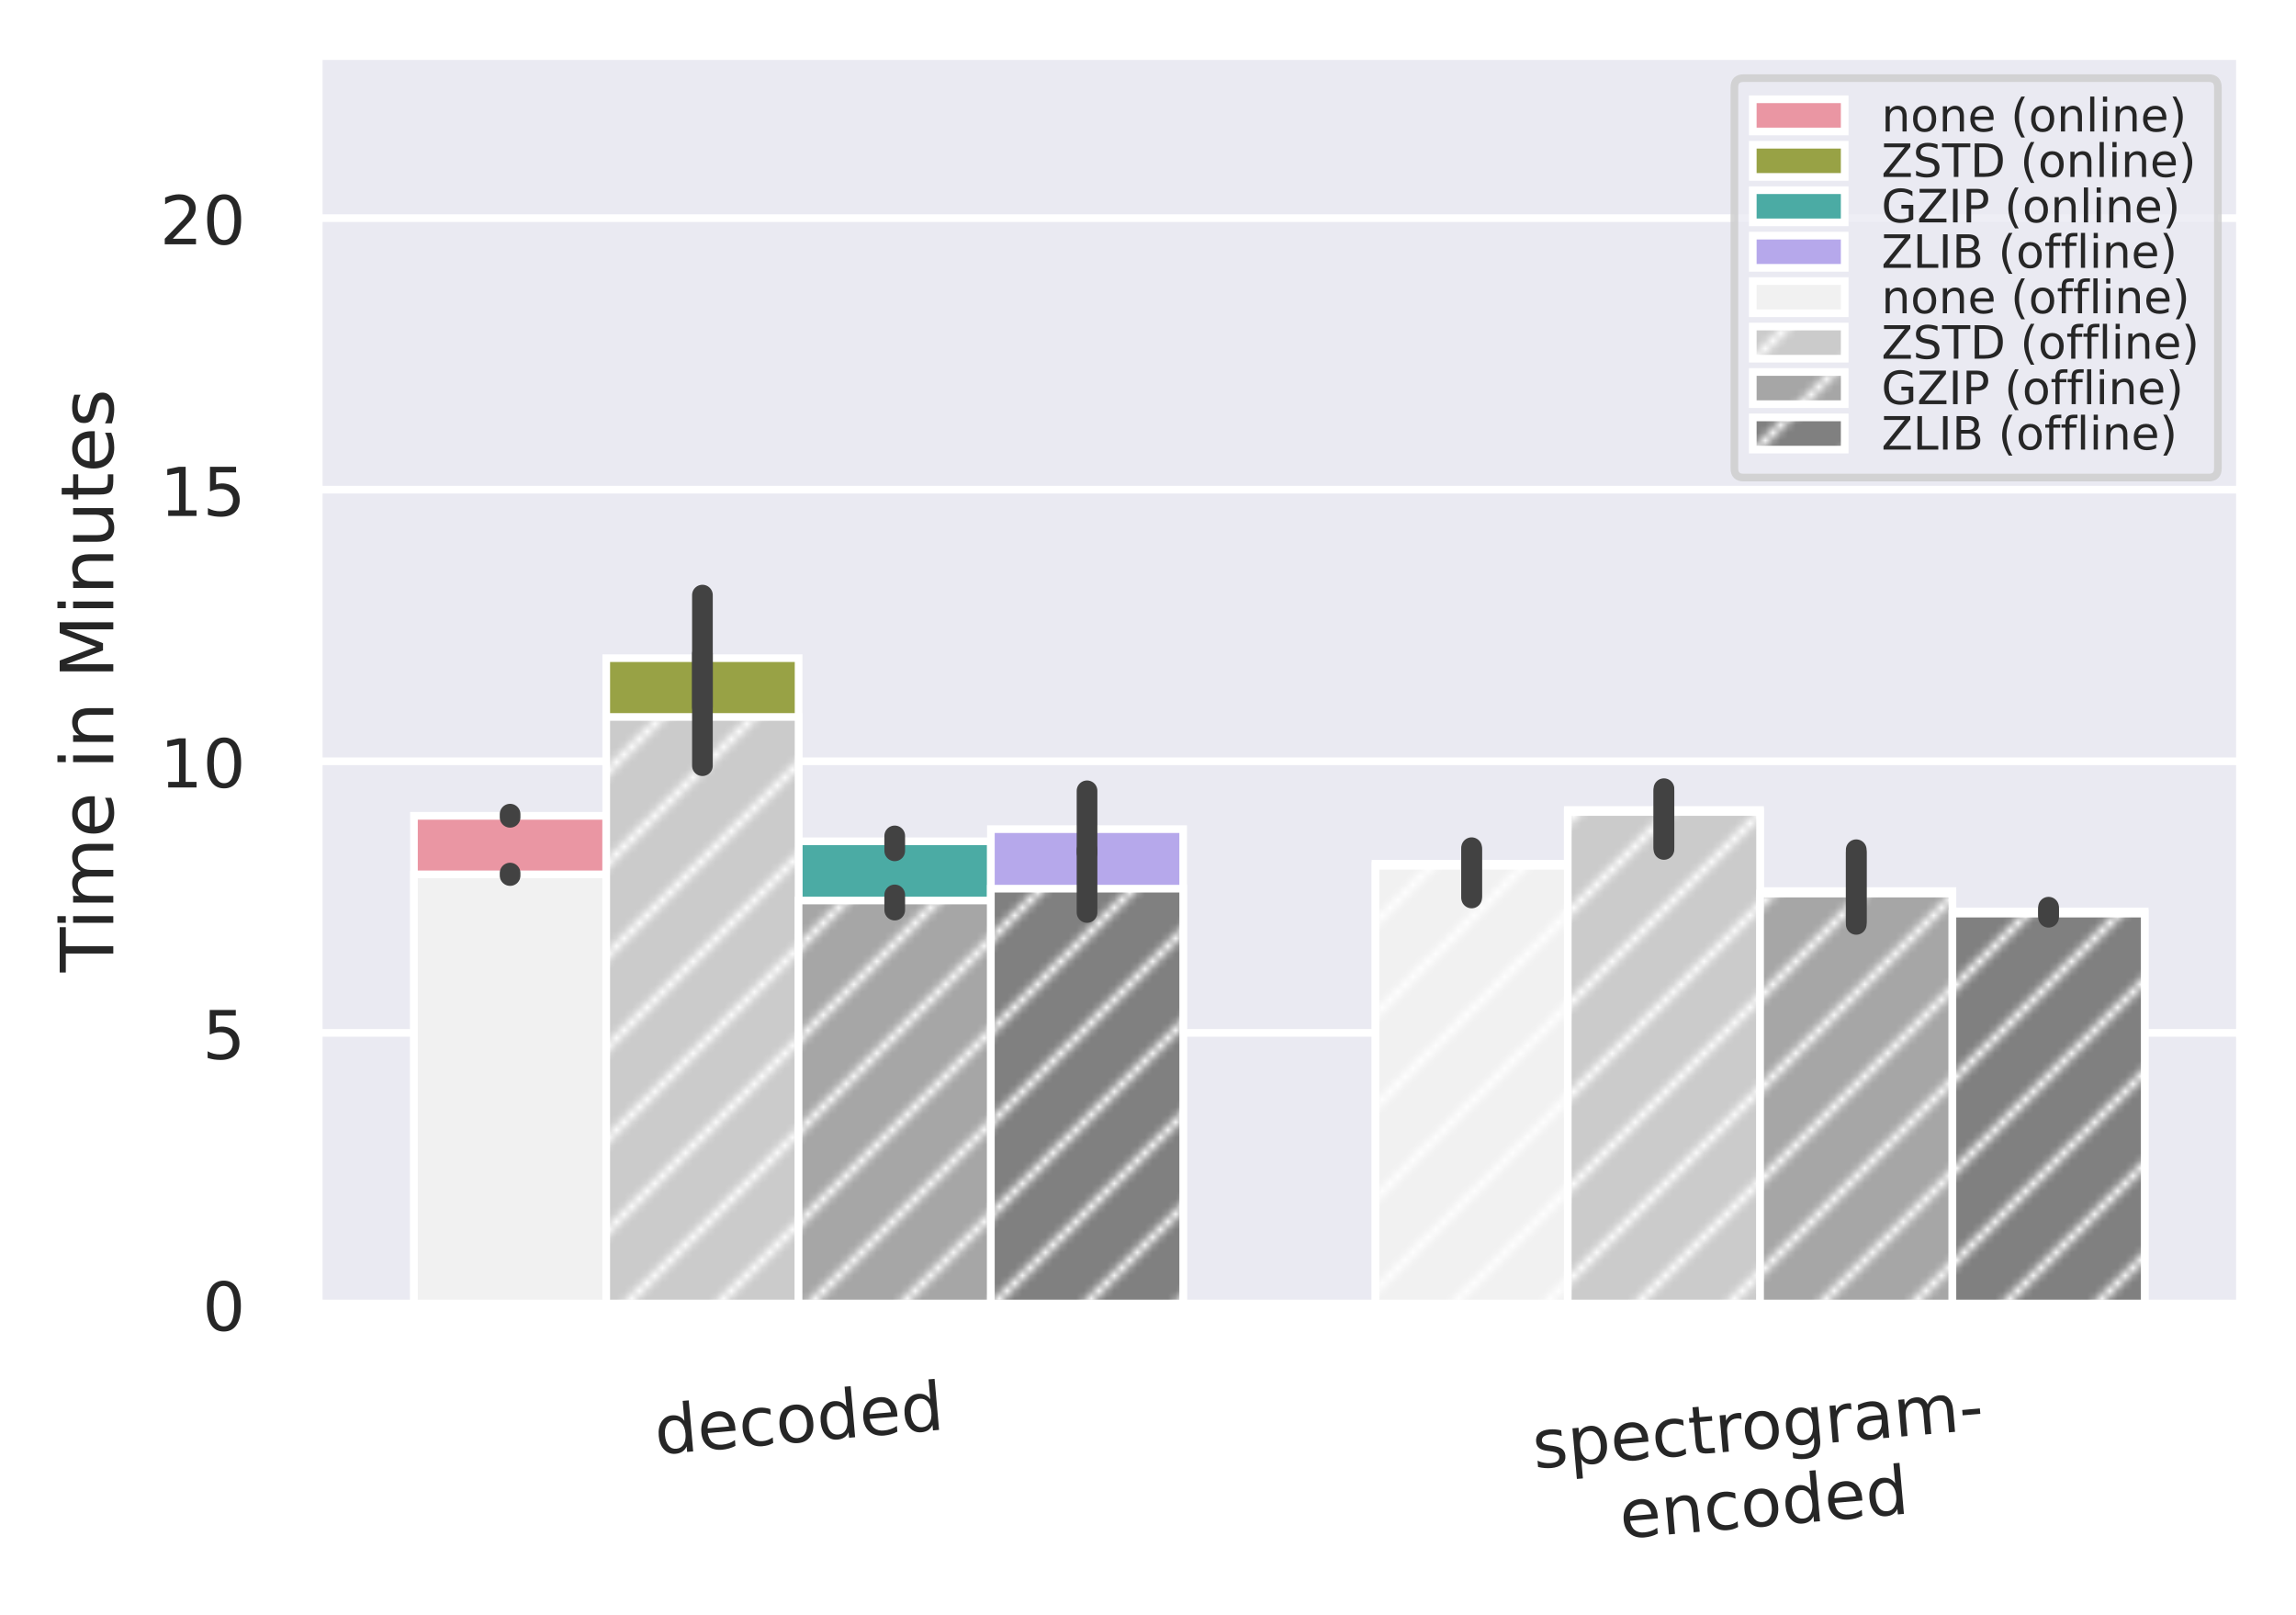 <?xml version="1.0" encoding="UTF-8"?>
<svg xmlns="http://www.w3.org/2000/svg" xmlns:xlink="http://www.w3.org/1999/xlink" width="299.797pt" height="210.828pt" viewBox="0 0 299.797 210.828" version="1.1">
<defs>
<g>
<symbol overflow="visible" id="glyph0-0">
<path style="stroke:none;" d="M 3.625 -4.414 L 3.398 -7.012 L 4.188 -7.078 L 4.77 -0.418 L 3.98 -0.348 L 3.918 -1.066 C 3.777 -0.762 3.582 -0.535 3.34 -0.379 C 3.098 -0.227 2.805 -0.129 2.457 -0.102 C 1.879 -0.051 1.383 -0.234 0.977 -0.66 C 0.566 -1.082 0.34 -1.68 0.273 -2.434 C 0.207 -3.188 0.328 -3.809 0.656 -4.305 C 0.984 -4.793 1.438 -5.074 2.016 -5.125 C 2.367 -5.152 2.672 -5.109 2.938 -4.992 C 3.203 -4.875 3.434 -4.684 3.625 -4.414 Z M 1.09 -2.508 C 1.141 -1.93 1.293 -1.48 1.559 -1.168 C 1.824 -0.859 2.164 -0.727 2.582 -0.766 C 3.004 -0.801 3.316 -0.988 3.531 -1.344 C 3.738 -1.695 3.82 -2.164 3.77 -2.742 C 3.719 -3.32 3.559 -3.758 3.293 -4.07 C 3.02 -4.379 2.68 -4.52 2.258 -4.48 C 1.836 -4.445 1.527 -4.25 1.32 -3.895 C 1.113 -3.543 1.039 -3.086 1.09 -2.508 Z M 1.09 -2.508 "/>
</symbol>
<symbol overflow="visible" id="glyph0-1">
<path style="stroke:none;" d="M 4.699 -3.027 L 4.734 -2.641 L 1.113 -2.324 C 1.195 -1.781 1.391 -1.375 1.711 -1.121 C 2.027 -0.867 2.441 -0.762 2.969 -0.809 C 3.266 -0.832 3.562 -0.895 3.836 -0.988 C 4.109 -1.082 4.391 -1.223 4.656 -1.406 L 4.723 -0.66 C 4.453 -0.512 4.172 -0.391 3.879 -0.312 C 3.582 -0.234 3.281 -0.172 2.98 -0.145 C 2.211 -0.078 1.586 -0.246 1.102 -0.645 C 0.617 -1.043 0.344 -1.629 0.277 -2.391 C 0.207 -3.172 0.363 -3.812 0.746 -4.312 C 1.125 -4.809 1.684 -5.094 2.402 -5.156 C 3.051 -5.215 3.578 -5.047 3.992 -4.668 C 4.395 -4.281 4.637 -3.734 4.699 -3.027 Z M 3.891 -3.184 C 3.844 -3.613 3.691 -3.945 3.441 -4.188 C 3.184 -4.422 2.855 -4.523 2.469 -4.492 C 2.031 -4.453 1.691 -4.289 1.449 -4.023 C 1.207 -3.754 1.082 -3.391 1.086 -2.938 Z M 3.891 -3.184 "/>
</symbol>
<symbol overflow="visible" id="glyph0-2">
<path style="stroke:none;" d="M 3.875 -4.984 L 3.938 -4.25 C 3.699 -4.352 3.473 -4.422 3.242 -4.461 C 3.008 -4.504 2.785 -4.52 2.559 -4.5 C 2.047 -4.453 1.66 -4.254 1.406 -3.902 C 1.156 -3.555 1.055 -3.086 1.105 -2.508 C 1.156 -1.922 1.336 -1.477 1.645 -1.176 C 1.953 -0.879 2.371 -0.754 2.879 -0.801 C 3.109 -0.82 3.324 -0.863 3.547 -0.945 C 3.77 -1.027 3.98 -1.145 4.199 -1.285 L 4.262 -0.559 C 4.043 -0.434 3.82 -0.336 3.598 -0.27 C 3.367 -0.207 3.113 -0.156 2.852 -0.133 C 2.133 -0.07 1.535 -0.238 1.074 -0.66 C 0.605 -1.07 0.34 -1.664 0.273 -2.434 C 0.203 -3.215 0.359 -3.848 0.75 -4.332 C 1.141 -4.816 1.711 -5.098 2.465 -5.164 C 2.707 -5.184 2.949 -5.18 3.18 -5.145 C 3.414 -5.113 3.648 -5.062 3.875 -4.984 Z M 3.875 -4.984 "/>
</symbol>
<symbol overflow="visible" id="glyph0-3">
<path style="stroke:none;" d="M 2.312 -4.477 C 1.891 -4.441 1.57 -4.246 1.355 -3.891 C 1.141 -3.535 1.055 -3.078 1.105 -2.508 C 1.156 -1.93 1.309 -1.492 1.582 -1.18 C 1.859 -0.871 2.207 -0.742 2.637 -0.777 C 3.055 -0.816 3.375 -1.004 3.59 -1.355 C 3.809 -1.711 3.891 -2.168 3.84 -2.746 C 3.793 -3.309 3.629 -3.754 3.355 -4.066 C 3.078 -4.379 2.73 -4.516 2.312 -4.477 Z M 2.254 -5.145 C 2.938 -5.203 3.492 -5.023 3.926 -4.617 C 4.348 -4.207 4.605 -3.609 4.672 -2.82 C 4.742 -2.031 4.594 -1.398 4.246 -0.93 C 3.891 -0.445 3.375 -0.18 2.691 -0.121 C 2 -0.059 1.438 -0.23 1.012 -0.645 C 0.59 -1.051 0.344 -1.645 0.273 -2.434 C 0.203 -3.223 0.344 -3.855 0.691 -4.336 C 1.035 -4.809 1.559 -5.082 2.254 -5.145 Z M 2.254 -5.145 "/>
</symbol>
<symbol overflow="visible" id="glyph0-4">
<path style="stroke:none;" d="M 3.477 -4.996 L 3.543 -4.25 C 3.305 -4.336 3.07 -4.402 2.828 -4.441 C 2.578 -4.473 2.328 -4.488 2.074 -4.465 C 1.68 -4.43 1.387 -4.344 1.203 -4.203 C 1.023 -4.066 0.941 -3.879 0.961 -3.645 C 0.977 -3.461 1.062 -3.324 1.211 -3.234 C 1.359 -3.141 1.648 -3.059 2.078 -3.008 L 2.355 -2.973 C 2.926 -2.898 3.336 -2.758 3.59 -2.566 C 3.84 -2.367 3.988 -2.07 4.023 -1.688 C 4.062 -1.238 3.918 -0.871 3.59 -0.586 C 3.262 -0.293 2.781 -0.129 2.168 -0.074 C 1.902 -0.051 1.637 -0.055 1.355 -0.074 C 1.07 -0.094 0.773 -0.137 0.457 -0.215 L 0.387 -1.031 C 0.691 -0.898 0.988 -0.812 1.277 -0.766 C 1.562 -0.711 1.848 -0.699 2.129 -0.727 C 2.496 -0.758 2.781 -0.844 2.969 -0.984 C 3.152 -1.125 3.242 -1.316 3.223 -1.555 C 3.203 -1.766 3.109 -1.926 2.957 -2.027 C 2.809 -2.129 2.484 -2.215 1.984 -2.277 L 1.707 -2.312 C 1.207 -2.375 0.832 -2.504 0.602 -2.695 C 0.367 -2.887 0.234 -3.164 0.203 -3.543 C 0.164 -3.988 0.289 -4.355 0.586 -4.629 C 0.879 -4.898 1.324 -5.062 1.922 -5.113 C 2.211 -5.141 2.484 -5.137 2.75 -5.117 C 3.008 -5.094 3.25 -5.055 3.477 -4.996 Z M 3.477 -4.996 "/>
</symbol>
<symbol overflow="visible" id="glyph0-5">
<path style="stroke:none;" d="M 1.523 -0.859 L 1.746 1.676 L 0.957 1.746 L 0.379 -4.863 L 1.168 -4.934 L 1.23 -4.207 C 1.363 -4.5 1.555 -4.73 1.797 -4.891 C 2.039 -5.055 2.34 -5.152 2.691 -5.184 C 3.27 -5.234 3.766 -5.039 4.172 -4.613 C 4.57 -4.18 4.809 -3.594 4.875 -2.84 C 4.941 -2.086 4.812 -1.453 4.492 -0.969 C 4.164 -0.48 3.711 -0.211 3.129 -0.16 C 2.781 -0.129 2.469 -0.172 2.203 -0.281 C 1.938 -0.391 1.707 -0.582 1.523 -0.859 Z M 4.059 -2.766 C 4.008 -3.344 3.848 -3.781 3.582 -4.094 C 3.309 -4.406 2.969 -4.543 2.555 -4.508 C 2.137 -4.473 1.824 -4.277 1.617 -3.922 C 1.402 -3.566 1.328 -3.109 1.379 -2.531 C 1.43 -1.953 1.582 -1.508 1.855 -1.195 C 2.121 -0.883 2.461 -0.754 2.883 -0.789 C 3.293 -0.828 3.605 -1.012 3.82 -1.367 C 4.027 -1.723 4.109 -2.188 4.059 -2.766 Z M 4.059 -2.766 "/>
</symbol>
<symbol overflow="visible" id="glyph0-6">
<path style="stroke:none;" d="M 1.066 -6.293 L 1.184 -4.938 L 2.805 -5.078 L 2.859 -4.465 L 1.238 -4.32 L 1.465 -1.719 C 1.5 -1.324 1.574 -1.074 1.691 -0.977 C 1.805 -0.875 2.027 -0.84 2.363 -0.871 L 3.168 -0.941 L 3.227 -0.281 L 2.418 -0.211 C 1.805 -0.156 1.375 -0.234 1.129 -0.441 C 0.879 -0.652 0.73 -1.055 0.676 -1.648 L 0.449 -4.254 L -0.129 -4.203 L -0.184 -4.816 L 0.395 -4.867 L 0.277 -6.227 Z M 1.066 -6.293 "/>
</symbol>
<symbol overflow="visible" id="glyph0-7">
<path style="stroke:none;" d="M 3.246 -4.375 C 3.156 -4.418 3.055 -4.445 2.949 -4.461 C 2.844 -4.473 2.727 -4.48 2.605 -4.469 C 2.156 -4.43 1.828 -4.25 1.617 -3.941 C 1.395 -3.629 1.316 -3.207 1.367 -2.664 L 1.586 -0.141 L 0.797 -0.07 L 0.379 -4.863 L 1.168 -4.934 L 1.23 -4.188 C 1.363 -4.492 1.566 -4.73 1.816 -4.895 C 2.066 -5.059 2.383 -5.156 2.77 -5.188 C 2.824 -5.195 2.887 -5.191 2.957 -5.195 C 3.016 -5.191 3.09 -5.191 3.176 -5.18 Z M 3.246 -4.375 "/>
</symbol>
<symbol overflow="visible" id="glyph0-8">
<path style="stroke:none;" d="M 3.766 -2.805 C 3.715 -3.363 3.555 -3.801 3.297 -4.098 C 3.035 -4.391 2.688 -4.52 2.266 -4.484 C 1.848 -4.445 1.527 -4.258 1.316 -3.922 C 1.109 -3.586 1.035 -3.129 1.082 -2.566 C 1.133 -2 1.285 -1.57 1.551 -1.273 C 1.812 -0.98 2.16 -0.852 2.582 -0.887 C 3.004 -0.926 3.32 -1.113 3.531 -1.449 C 3.73 -1.785 3.816 -2.234 3.766 -2.805 Z M 4.719 -1.012 C 4.789 -0.207 4.656 0.414 4.332 0.848 C 4 1.277 3.465 1.527 2.719 1.59 C 2.438 1.617 2.18 1.609 1.934 1.598 C 1.684 1.574 1.434 1.535 1.199 1.469 L 1.129 0.703 C 1.371 0.809 1.605 0.875 1.84 0.918 C 2.07 0.957 2.301 0.973 2.539 0.953 C 3.047 0.91 3.422 0.734 3.66 0.449 C 3.891 0.152 3.988 -0.262 3.941 -0.805 L 3.906 -1.191 C 3.766 -0.895 3.574 -0.664 3.332 -0.504 C 3.09 -0.34 2.797 -0.246 2.445 -0.215 C 1.852 -0.16 1.355 -0.34 0.957 -0.754 C 0.559 -1.172 0.332 -1.75 0.266 -2.496 C 0.203 -3.234 0.324 -3.844 0.645 -4.324 C 0.965 -4.801 1.422 -5.07 2.016 -5.125 C 2.367 -5.152 2.672 -5.109 2.938 -4.992 C 3.203 -4.875 3.434 -4.684 3.625 -4.414 L 3.559 -5.145 L 4.348 -5.211 Z M 4.719 -1.012 "/>
</symbol>
<symbol overflow="visible" id="glyph0-9">
<path style="stroke:none;" d="M 2.797 -2.676 C 2.156 -2.617 1.727 -2.5 1.492 -2.34 C 1.258 -2.168 1.156 -1.914 1.188 -1.562 C 1.215 -1.281 1.32 -1.062 1.52 -0.918 C 1.719 -0.77 1.977 -0.711 2.293 -0.738 C 2.73 -0.777 3.07 -0.957 3.305 -1.297 C 3.543 -1.625 3.637 -2.051 3.59 -2.566 L 3.578 -2.742 Z M 4.336 -3.137 L 4.574 -0.398 L 3.789 -0.332 L 3.723 -1.059 C 3.566 -0.746 3.355 -0.516 3.105 -0.359 C 2.852 -0.207 2.527 -0.105 2.141 -0.074 C 1.648 -0.031 1.242 -0.125 0.93 -0.371 C 0.617 -0.621 0.445 -0.977 0.402 -1.441 C 0.355 -1.977 0.496 -2.395 0.84 -2.707 C 1.176 -3.008 1.699 -3.195 2.418 -3.258 L 3.523 -3.355 L 3.516 -3.434 C 3.484 -3.793 3.336 -4.062 3.082 -4.246 C 2.828 -4.418 2.488 -4.492 2.059 -4.457 C 1.777 -4.43 1.516 -4.371 1.262 -4.281 C 1.004 -4.188 0.766 -4.07 0.539 -3.926 L 0.477 -4.652 C 0.746 -4.781 1.02 -4.895 1.289 -4.973 C 1.555 -5.047 1.816 -5.105 2.078 -5.129 C 2.77 -5.188 3.305 -5.051 3.676 -4.723 C 4.051 -4.391 4.273 -3.863 4.336 -3.137 Z M 4.336 -3.137 "/>
</symbol>
<symbol overflow="visible" id="glyph0-10">
<path style="stroke:none;" d="M 4.219 -4.273 C 4.383 -4.641 4.598 -4.918 4.852 -5.113 C 5.109 -5.305 5.426 -5.422 5.805 -5.453 C 6.293 -5.496 6.695 -5.355 6.996 -5.027 C 7.301 -4.703 7.484 -4.215 7.539 -3.574 L 7.793 -0.684 L 7.004 -0.613 L 6.754 -3.48 C 6.715 -3.934 6.598 -4.27 6.418 -4.484 C 6.234 -4.688 5.977 -4.781 5.645 -4.75 C 5.23 -4.715 4.922 -4.547 4.707 -4.254 C 4.496 -3.961 4.414 -3.582 4.453 -3.121 L 4.691 -0.41 L 3.902 -0.34 L 3.648 -3.207 C 3.609 -3.664 3.492 -3.996 3.316 -4.211 C 3.129 -4.418 2.863 -4.508 2.531 -4.48 C 2.129 -4.445 1.816 -4.277 1.605 -3.984 C 1.391 -3.691 1.309 -3.312 1.352 -2.848 L 1.586 -0.141 L 0.797 -0.07 L 0.379 -4.863 L 1.168 -4.934 L 1.23 -4.188 C 1.383 -4.492 1.582 -4.73 1.824 -4.895 C 2.059 -5.055 2.348 -5.152 2.699 -5.184 C 3.051 -5.215 3.348 -5.152 3.609 -4.996 C 3.871 -4.844 4.066 -4.598 4.219 -4.273 Z M 4.219 -4.273 "/>
</symbol>
<symbol overflow="visible" id="glyph0-11">
<path style="stroke:none;" d="M 0.188 -2.789 L 2.496 -2.992 L 2.555 -2.289 L 0.25 -2.09 Z M 0.188 -2.789 "/>
</symbol>
<symbol overflow="visible" id="glyph0-12">
<path style="stroke:none;" d="M 4.559 -3.312 L 4.812 -0.422 L 4.023 -0.352 L 3.773 -3.219 C 3.734 -3.676 3.609 -4 3.414 -4.211 C 3.219 -4.426 2.945 -4.516 2.594 -4.484 C 2.164 -4.445 1.844 -4.277 1.621 -3.984 C 1.398 -3.691 1.309 -3.312 1.352 -2.848 L 1.586 -0.141 L 0.797 -0.07 L 0.379 -4.863 L 1.168 -4.934 L 1.23 -4.188 C 1.391 -4.484 1.594 -4.723 1.844 -4.887 C 2.086 -5.051 2.375 -5.156 2.707 -5.184 C 3.254 -5.23 3.688 -5.094 4 -4.777 C 4.309 -4.457 4.504 -3.973 4.559 -3.312 Z M 4.559 -3.312 "/>
</symbol>
<symbol overflow="visible" id="glyph1-0">
<path style="stroke:none;" d="M 2.797 -5.844 C 2.348 -5.844 2.016 -5.625 1.785 -5.184 C 1.559 -4.742 1.453 -4.082 1.453 -3.203 C 1.453 -2.324 1.559 -1.664 1.785 -1.223 C 2.016 -0.781 2.348 -0.562 2.797 -0.562 C 3.246 -0.562 3.582 -0.781 3.809 -1.223 C 4.031 -1.664 4.145 -2.324 4.145 -3.203 C 4.145 -4.082 4.031 -4.742 3.809 -5.184 C 3.582 -5.625 3.246 -5.844 2.797 -5.844 Z M 2.797 -6.531 C 3.512 -6.531 4.059 -6.238 4.445 -5.676 C 4.824 -5.105 5.016 -4.277 5.016 -3.203 C 5.016 -2.121 4.824 -1.293 4.445 -0.73 C 4.059 -0.168 3.512 0.113 2.789 0.113 C 2.066 0.113 1.523 -0.168 1.145 -0.73 C 0.766 -1.293 0.582 -2.121 0.582 -3.203 C 0.582 -4.277 0.766 -5.105 1.145 -5.676 C 1.523 -6.238 2.078 -6.531 2.797 -6.531 Z M 2.797 -6.531 "/>
</symbol>
<symbol overflow="visible" id="glyph1-1">
<path style="stroke:none;" d="M 0.949 -6.414 L 4.355 -6.414 L 4.355 -5.684 L 1.742 -5.684 L 1.742 -4.109 C 1.867 -4.152 1.996 -4.188 2.121 -4.207 C 2.242 -4.223 2.375 -4.242 2.5 -4.242 C 3.211 -4.242 3.773 -4.039 4.199 -3.652 C 4.621 -3.258 4.832 -2.727 4.832 -2.059 C 4.832 -1.363 4.609 -0.828 4.18 -0.449 C 3.75 -0.07 3.141 0.113 2.367 0.113 C 2.094 0.113 1.82 0.09 1.539 0.055 C 1.258 0.008 0.977 -0.055 0.676 -0.148 L 0.676 -1.02 C 0.934 -0.879 1.195 -0.773 1.477 -0.703 C 1.75 -0.633 2.043 -0.605 2.348 -0.605 C 2.844 -0.605 3.238 -0.73 3.527 -0.996 C 3.809 -1.258 3.961 -1.609 3.961 -2.059 C 3.961 -2.5 3.809 -2.852 3.527 -3.113 C 3.238 -3.379 2.844 -3.512 2.348 -3.512 C 2.121 -3.512 1.883 -3.484 1.656 -3.434 C 1.426 -3.379 1.188 -3.301 0.949 -3.195 Z M 0.949 -6.414 "/>
</symbol>
<symbol overflow="visible" id="glyph1-2">
<path style="stroke:none;" d="M 1.09 -0.73 L 2.508 -0.73 L 2.508 -5.625 L 0.969 -5.316 L 0.969 -6.105 L 2.5 -6.414 L 3.371 -6.414 L 3.371 -0.73 L 4.789 -0.73 L 4.789 0 L 1.09 0 Z M 1.09 -0.73 "/>
</symbol>
<symbol overflow="visible" id="glyph1-3">
<path style="stroke:none;" d="M 1.691 -0.73 L 4.719 -0.73 L 4.719 0 L 0.641 0 L 0.641 -0.73 C 0.969 -1.066 1.418 -1.523 1.988 -2.102 C 2.551 -2.676 2.914 -3.043 3.062 -3.211 C 3.344 -3.52 3.539 -3.785 3.645 -4.004 C 3.75 -4.215 3.809 -4.434 3.809 -4.645 C 3.809 -4.98 3.688 -5.262 3.449 -5.473 C 3.211 -5.684 2.902 -5.801 2.516 -5.801 C 2.242 -5.801 1.953 -5.746 1.656 -5.66 C 1.355 -5.562 1.031 -5.422 0.688 -5.227 L 0.688 -6.105 C 1.039 -6.246 1.363 -6.355 1.664 -6.426 C 1.961 -6.496 2.242 -6.531 2.5 -6.531 C 3.16 -6.531 3.688 -6.363 4.082 -6.027 C 4.48 -5.695 4.68 -5.254 4.68 -4.699 C 4.68 -4.434 4.629 -4.18 4.531 -3.953 C 4.434 -3.715 4.258 -3.434 3.996 -3.113 C 3.926 -3.027 3.695 -2.789 3.309 -2.395 C 2.922 -1.996 2.387 -1.441 1.691 -0.73 Z M 1.691 -0.73 "/>
</symbol>
<symbol overflow="visible" id="glyph2-0">
<path style="stroke:none;" d="M -7 0.02 L -7 -5.895 L -6.203 -5.895 L -6.203 -3.406 L 0 -3.406 L 0 -2.457 L -6.203 -2.457 L -6.203 0.02 Z M -7 0.02 "/>
</symbol>
<symbol overflow="visible" id="glyph2-1">
<path style="stroke:none;" d="M -5.25 -0.902 L -5.25 -1.766 L 0 -1.766 L 0 -0.902 Z M -7.297 -0.902 L -7.297 -1.766 L -6.203 -1.766 L -6.203 -0.902 Z M -7.297 -0.902 "/>
</symbol>
<symbol overflow="visible" id="glyph2-2">
<path style="stroke:none;" d="M -4.242 -4.992 C -4.629 -5.203 -4.906 -5.461 -5.098 -5.762 C -5.281 -6.059 -5.375 -6.414 -5.375 -6.824 C -5.375 -7.363 -5.184 -7.785 -4.801 -8.082 C -4.414 -8.379 -3.867 -8.535 -3.168 -8.535 L 0 -8.535 L 0 -7.672 L -3.141 -7.672 C -3.637 -7.672 -4.012 -7.574 -4.262 -7.402 C -4.504 -7.219 -4.629 -6.949 -4.629 -6.586 C -4.629 -6.133 -4.473 -5.777 -4.176 -5.52 C -3.879 -5.262 -3.477 -5.137 -2.965 -5.137 L 0 -5.137 L 0 -4.273 L -3.141 -4.273 C -3.637 -4.273 -4.012 -4.176 -4.262 -4.004 C -4.504 -3.82 -4.629 -3.543 -4.629 -3.176 C -4.629 -2.734 -4.473 -2.379 -4.176 -2.121 C -3.879 -1.863 -3.477 -1.738 -2.965 -1.738 L 0 -1.738 L 0 -0.875 L -5.25 -0.875 L -5.25 -1.738 L -4.434 -1.738 C -4.754 -1.93 -4.992 -2.168 -5.145 -2.449 C -5.301 -2.719 -5.375 -3.043 -5.375 -3.426 C -5.375 -3.812 -5.281 -4.129 -5.09 -4.398 C -4.895 -4.664 -4.609 -4.859 -4.242 -4.992 Z M -4.242 -4.992 "/>
</symbol>
<symbol overflow="visible" id="glyph2-3">
<path style="stroke:none;" d="M -2.84 -5.395 L -2.418 -5.395 L -2.418 -1.43 C -1.824 -1.469 -1.363 -1.641 -1.055 -1.969 C -0.75 -2.285 -0.594 -2.727 -0.594 -3.301 C -0.594 -3.629 -0.633 -3.957 -0.711 -4.262 C -0.789 -4.57 -0.91 -4.887 -1.086 -5.195 L -0.27 -5.195 C -0.133 -4.887 -0.027 -4.57 0.027 -4.242 C 0.086 -3.918 0.125 -3.582 0.125 -3.254 C 0.125 -2.41 -0.113 -1.746 -0.594 -1.258 C -1.074 -0.77 -1.738 -0.527 -2.574 -0.527 C -3.426 -0.527 -4.109 -0.758 -4.617 -1.219 C -5.117 -1.68 -5.375 -2.312 -5.375 -3.102 C -5.375 -3.812 -5.145 -4.367 -4.695 -4.781 C -4.234 -5.184 -3.621 -5.395 -2.84 -5.395 Z M -3.09 -4.531 C -3.562 -4.523 -3.938 -4.387 -4.223 -4.137 C -4.504 -3.879 -4.645 -3.531 -4.645 -3.109 C -4.645 -2.629 -4.504 -2.246 -4.234 -1.957 C -3.965 -1.672 -3.582 -1.496 -3.09 -1.461 Z M -3.09 -4.531 "/>
</symbol>
<symbol overflow="visible" id="glyph2-4">
<path style="stroke:none;" d=""/>
</symbol>
<symbol overflow="visible" id="glyph2-5">
<path style="stroke:none;" d="M -3.168 -5.27 L 0 -5.27 L 0 -4.406 L -3.141 -4.406 C -3.637 -4.406 -4.004 -4.301 -4.254 -4.109 C -4.504 -3.918 -4.629 -3.629 -4.629 -3.246 C -4.629 -2.773 -4.473 -2.41 -4.176 -2.141 C -3.879 -1.871 -3.477 -1.738 -2.965 -1.738 L 0 -1.738 L 0 -0.875 L -5.25 -0.875 L -5.25 -1.738 L -4.434 -1.738 C -4.742 -1.938 -4.98 -2.18 -5.137 -2.469 C -5.289 -2.746 -5.375 -3.07 -5.375 -3.438 C -5.375 -4.031 -5.184 -4.492 -4.809 -4.801 C -4.434 -5.105 -3.887 -5.27 -3.168 -5.27 Z M -3.168 -5.27 "/>
</symbol>
<symbol overflow="visible" id="glyph2-6">
<path style="stroke:none;" d="M -7 -0.941 L -7 -2.352 L -2.238 -4.137 L -7 -5.934 L -7 -7.344 L 0 -7.344 L 0 -6.422 L -6.145 -6.422 L -1.344 -4.617 L -1.344 -3.668 L -6.145 -1.863 L 0 -1.863 L 0 -0.941 Z M -7 -0.941 "/>
</symbol>
<symbol overflow="visible" id="glyph2-7">
<path style="stroke:none;" d="M -2.074 -0.816 L -5.25 -0.816 L -5.25 -1.68 L -2.102 -1.68 C -1.602 -1.68 -1.238 -1.777 -0.988 -1.969 C -0.738 -2.16 -0.613 -2.449 -0.613 -2.84 C -0.613 -3.301 -0.758 -3.676 -1.055 -3.945 C -1.355 -4.215 -1.758 -4.348 -2.273 -4.348 L -5.25 -4.348 L -5.25 -5.211 L 0 -5.211 L 0 -4.348 L -0.805 -4.348 C -0.48 -4.137 -0.25 -3.887 -0.098 -3.621 C 0.047 -3.34 0.125 -3.023 0.125 -2.66 C 0.125 -2.055 -0.059 -1.594 -0.434 -1.285 C -0.797 -0.969 -1.344 -0.816 -2.074 -0.816 Z M -5.375 -2.984 Z M -5.375 -2.984 "/>
</symbol>
<symbol overflow="visible" id="glyph2-8">
<path style="stroke:none;" d="M -6.738 -1.758 L -5.25 -1.758 L -5.25 -3.531 L -4.578 -3.531 L -4.578 -1.758 L -1.727 -1.758 C -1.297 -1.758 -1.02 -1.812 -0.902 -1.93 C -0.777 -2.043 -0.719 -2.285 -0.719 -2.648 L -0.719 -3.531 L 0 -3.531 L 0 -2.648 C 0 -1.977 -0.125 -1.516 -0.375 -1.266 C -0.625 -1.02 -1.074 -0.895 -1.727 -0.895 L -4.578 -0.895 L -4.578 -0.258 L -5.25 -0.258 L -5.25 -0.895 L -6.738 -0.895 Z M -6.738 -1.758 "/>
</symbol>
<symbol overflow="visible" id="glyph2-9">
<path style="stroke:none;" d="M -5.098 -4.254 L -4.281 -4.254 C -4.398 -4.004 -4.492 -3.754 -4.559 -3.496 C -4.617 -3.227 -4.656 -2.957 -4.656 -2.68 C -4.656 -2.246 -4.59 -1.922 -4.453 -1.707 C -4.32 -1.496 -4.129 -1.391 -3.867 -1.391 C -3.668 -1.391 -3.512 -1.469 -3.398 -1.621 C -3.281 -1.777 -3.168 -2.082 -3.07 -2.543 L -3.004 -2.84 C -2.871 -3.457 -2.68 -3.887 -2.449 -4.148 C -2.207 -4.398 -1.871 -4.531 -1.449 -4.531 C -0.961 -4.531 -0.574 -4.34 -0.297 -3.957 C -0.008 -3.57 0.125 -3.035 0.125 -2.363 C 0.125 -2.074 0.098 -1.785 0.047 -1.477 C 0 -1.172 -0.078 -0.855 -0.191 -0.52 L -1.086 -0.52 C -0.91 -0.836 -0.789 -1.152 -0.711 -1.461 C -0.625 -1.766 -0.586 -2.074 -0.586 -2.379 C -0.586 -2.785 -0.652 -3.102 -0.789 -3.32 C -0.922 -3.531 -1.125 -3.648 -1.383 -3.648 C -1.613 -3.648 -1.797 -3.562 -1.922 -3.406 C -2.043 -3.254 -2.168 -2.91 -2.285 -2.371 L -2.352 -2.074 C -2.469 -1.535 -2.641 -1.141 -2.871 -0.91 C -3.102 -0.672 -3.418 -0.559 -3.832 -0.559 C -4.32 -0.559 -4.703 -0.73 -4.973 -1.074 C -5.242 -1.422 -5.375 -1.922 -5.375 -2.574 C -5.375 -2.891 -5.348 -3.188 -5.301 -3.477 C -5.25 -3.754 -5.184 -4.012 -5.098 -4.254 Z M -5.098 -4.254 "/>
</symbol>
<symbol overflow="visible" id="glyph3-0">
<path style="stroke:none;" d="M 3.293 -1.98 L 3.293 0 L 2.754 0 L 2.754 -1.961 C 2.754 -2.273 2.688 -2.504 2.566 -2.656 C 2.449 -2.812 2.27 -2.891 2.027 -2.891 C 1.734 -2.891 1.508 -2.797 1.34 -2.609 C 1.172 -2.426 1.086 -2.172 1.086 -1.855 L 1.086 0 L 0.547 0 L 0.547 -3.281 L 1.086 -3.281 L 1.086 -2.773 C 1.211 -2.965 1.363 -3.113 1.543 -3.211 C 1.715 -3.305 1.922 -3.359 2.148 -3.359 C 2.52 -3.359 2.809 -3.238 3 -3.008 C 3.191 -2.773 3.293 -2.43 3.293 -1.98 Z M 3.293 -1.98 "/>
</symbol>
<symbol overflow="visible" id="glyph3-1">
<path style="stroke:none;" d="M 1.836 -2.902 C 1.547 -2.902 1.32 -2.789 1.152 -2.562 C 0.984 -2.336 0.898 -2.027 0.898 -1.637 C 0.898 -1.242 0.977 -0.938 1.145 -0.707 C 1.312 -0.48 1.543 -0.371 1.836 -0.371 C 2.125 -0.371 2.352 -0.48 2.52 -0.707 C 2.688 -0.938 2.773 -1.242 2.773 -1.637 C 2.773 -2.023 2.688 -2.336 2.52 -2.562 C 2.352 -2.789 2.125 -2.902 1.836 -2.902 Z M 1.836 -3.359 C 2.305 -3.359 2.672 -3.203 2.941 -2.902 C 3.203 -2.598 3.344 -2.18 3.344 -1.637 C 3.344 -1.098 3.203 -0.68 2.941 -0.379 C 2.672 -0.07 2.305 0.078 1.836 0.078 C 1.363 0.078 0.988 -0.07 0.727 -0.379 C 0.461 -0.68 0.328 -1.098 0.328 -1.637 C 0.328 -2.18 0.461 -2.598 0.727 -2.902 C 0.988 -3.203 1.363 -3.359 1.836 -3.359 Z M 1.836 -3.359 "/>
</symbol>
<symbol overflow="visible" id="glyph3-2">
<path style="stroke:none;" d="M 3.371 -1.777 L 3.371 -1.512 L 0.895 -1.512 C 0.918 -1.141 1.027 -0.852 1.23 -0.66 C 1.43 -0.469 1.703 -0.371 2.062 -0.371 C 2.27 -0.371 2.473 -0.395 2.664 -0.445 C 2.855 -0.492 3.055 -0.57 3.246 -0.68 L 3.246 -0.168 C 3.055 -0.086 2.855 -0.02 2.652 0.02 C 2.449 0.055 2.238 0.078 2.035 0.078 C 1.508 0.078 1.094 -0.07 0.785 -0.371 C 0.48 -0.672 0.328 -1.086 0.328 -1.609 C 0.328 -2.141 0.473 -2.566 0.762 -2.887 C 1.051 -3.199 1.445 -3.359 1.938 -3.359 C 2.383 -3.359 2.73 -3.215 2.988 -2.934 C 3.238 -2.645 3.371 -2.262 3.371 -1.777 Z M 2.832 -1.934 C 2.824 -2.227 2.742 -2.461 2.586 -2.641 C 2.426 -2.812 2.207 -2.902 1.945 -2.902 C 1.645 -2.902 1.402 -2.812 1.223 -2.645 C 1.043 -2.477 0.938 -2.238 0.91 -1.934 Z M 2.832 -1.934 "/>
</symbol>
<symbol overflow="visible" id="glyph3-3">
<path style="stroke:none;" d=""/>
</symbol>
<symbol overflow="visible" id="glyph3-4">
<path style="stroke:none;" d="M 1.859 -4.555 C 1.598 -4.098 1.402 -3.652 1.277 -3.215 C 1.145 -2.777 1.086 -2.336 1.086 -1.883 C 1.086 -1.43 1.145 -0.984 1.277 -0.547 C 1.402 -0.102 1.598 0.336 1.859 0.785 L 1.391 0.785 C 1.098 0.324 0.875 -0.121 0.73 -0.562 C 0.59 -1.008 0.516 -1.445 0.516 -1.883 C 0.516 -2.316 0.59 -2.754 0.73 -3.199 C 0.875 -3.641 1.094 -4.094 1.391 -4.555 Z M 1.859 -4.555 "/>
</symbol>
<symbol overflow="visible" id="glyph3-5">
<path style="stroke:none;" d="M 0.562 -4.559 L 1.105 -4.559 L 1.105 0 L 0.562 0 Z M 0.562 -4.559 "/>
</symbol>
<symbol overflow="visible" id="glyph3-6">
<path style="stroke:none;" d="M 0.562 -3.281 L 1.105 -3.281 L 1.105 0 L 0.562 0 Z M 0.562 -4.559 L 1.105 -4.559 L 1.105 -3.875 L 0.562 -3.875 Z M 0.562 -4.559 "/>
</symbol>
<symbol overflow="visible" id="glyph3-7">
<path style="stroke:none;" d="M 0.48 -4.555 L 0.949 -4.555 C 1.234 -4.094 1.457 -3.641 1.602 -3.199 C 1.746 -2.754 1.824 -2.316 1.824 -1.883 C 1.824 -1.445 1.746 -1.008 1.602 -0.562 C 1.457 -0.121 1.234 0.324 0.949 0.785 L 0.48 0.785 C 0.738 0.336 0.93 -0.102 1.062 -0.547 C 1.188 -0.984 1.254 -1.43 1.254 -1.883 C 1.254 -2.336 1.188 -2.777 1.062 -3.215 C 0.93 -3.652 0.738 -4.098 0.48 -4.555 Z M 0.48 -4.555 "/>
</symbol>
<symbol overflow="visible" id="glyph3-8">
<path style="stroke:none;" d="M 0.336 -4.375 L 3.773 -4.375 L 3.773 -3.926 L 1.008 -0.496 L 3.84 -0.496 L 3.84 0 L 0.27 0 L 0.27 -0.449 L 3.035 -3.875 L 0.336 -3.875 Z M 0.336 -4.375 "/>
</symbol>
<symbol overflow="visible" id="glyph3-9">
<path style="stroke:none;" d="M 3.211 -4.23 L 3.211 -3.652 C 2.98 -3.762 2.773 -3.84 2.574 -3.895 C 2.371 -3.941 2.18 -3.973 1.996 -3.973 C 1.676 -3.973 1.422 -3.906 1.246 -3.785 C 1.074 -3.66 0.988 -3.48 0.988 -3.254 C 0.988 -3.059 1.043 -2.91 1.164 -2.812 C 1.277 -2.711 1.5 -2.633 1.824 -2.574 L 2.184 -2.504 C 2.621 -2.418 2.945 -2.27 3.156 -2.059 C 3.367 -1.844 3.473 -1.559 3.473 -1.207 C 3.473 -0.781 3.328 -0.461 3.047 -0.246 C 2.762 -0.031 2.348 0.078 1.801 0.078 C 1.59 0.078 1.367 0.055 1.133 0.012 C 0.898 -0.031 0.66 -0.098 0.414 -0.191 L 0.414 -0.805 C 0.652 -0.664 0.887 -0.562 1.117 -0.496 C 1.344 -0.426 1.57 -0.395 1.801 -0.395 C 2.137 -0.395 2.395 -0.461 2.578 -0.594 C 2.762 -0.727 2.855 -0.91 2.855 -1.164 C 2.855 -1.379 2.789 -1.547 2.656 -1.668 C 2.527 -1.789 2.309 -1.879 2.012 -1.938 L 1.648 -2.012 C 1.207 -2.094 0.887 -2.23 0.691 -2.426 C 0.492 -2.609 0.395 -2.867 0.395 -3.203 C 0.395 -3.59 0.527 -3.895 0.805 -4.117 C 1.074 -4.34 1.453 -4.453 1.934 -4.453 C 2.137 -4.453 2.34 -4.434 2.555 -4.398 C 2.766 -4.363 2.98 -4.301 3.211 -4.23 Z M 3.211 -4.23 "/>
</symbol>
<symbol overflow="visible" id="glyph3-10">
<path style="stroke:none;" d="M -0.012 -4.375 L 3.684 -4.375 L 3.684 -3.875 L 2.129 -3.875 L 2.129 0 L 1.535 0 L 1.535 -3.875 L -0.012 -3.875 Z M -0.012 -4.375 "/>
</symbol>
<symbol overflow="visible" id="glyph3-11">
<path style="stroke:none;" d="M 1.184 -3.887 L 1.184 -0.484 L 1.895 -0.484 C 2.496 -0.484 2.941 -0.617 3.223 -0.895 C 3.496 -1.172 3.641 -1.602 3.641 -2.191 C 3.641 -2.777 3.496 -3.203 3.223 -3.48 C 2.941 -3.75 2.496 -3.887 1.895 -3.887 Z M 0.59 -4.375 L 1.805 -4.375 C 2.652 -4.375 3.277 -4.195 3.672 -3.848 C 4.066 -3.492 4.266 -2.941 4.266 -2.191 C 4.266 -1.434 4.062 -0.883 3.664 -0.527 C 3.27 -0.176 2.645 0 1.805 0 L 0.59 0 Z M 0.59 -4.375 "/>
</symbol>
<symbol overflow="visible" id="glyph3-12">
<path style="stroke:none;" d="M 3.57 -0.625 L 3.57 -1.801 L 2.605 -1.801 L 2.605 -2.285 L 4.156 -2.285 L 4.156 -0.406 C 3.93 -0.238 3.68 -0.121 3.402 -0.043 C 3.125 0.035 2.832 0.078 2.52 0.078 C 1.836 0.078 1.297 -0.121 0.91 -0.516 C 0.527 -0.91 0.336 -1.469 0.336 -2.184 C 0.336 -2.891 0.527 -3.449 0.91 -3.852 C 1.297 -4.246 1.836 -4.453 2.52 -4.453 C 2.801 -4.453 3.07 -4.414 3.328 -4.344 C 3.59 -4.273 3.828 -4.172 4.043 -4.039 L 4.043 -3.406 C 3.82 -3.59 3.59 -3.727 3.344 -3.82 C 3.098 -3.918 2.84 -3.965 2.566 -3.965 C 2.027 -3.965 1.625 -3.816 1.363 -3.516 C 1.094 -3.215 0.961 -2.773 0.961 -2.184 C 0.961 -1.59 1.094 -1.145 1.363 -0.848 C 1.625 -0.547 2.027 -0.402 2.566 -0.402 C 2.773 -0.402 2.957 -0.422 3.125 -0.457 C 3.293 -0.492 3.438 -0.547 3.57 -0.625 Z M 3.57 -0.625 "/>
</symbol>
<symbol overflow="visible" id="glyph3-13">
<path style="stroke:none;" d="M 0.59 -4.375 L 1.184 -4.375 L 1.184 0 L 0.59 0 Z M 0.59 -4.375 "/>
</symbol>
<symbol overflow="visible" id="glyph3-14">
<path style="stroke:none;" d="M 1.184 -3.887 L 1.184 -2.242 L 1.926 -2.242 C 2.203 -2.242 2.41 -2.309 2.562 -2.453 C 2.711 -2.598 2.789 -2.801 2.789 -3.066 C 2.789 -3.328 2.711 -3.527 2.562 -3.672 C 2.41 -3.816 2.203 -3.887 1.926 -3.887 Z M 0.59 -4.375 L 1.926 -4.375 C 2.41 -4.375 2.785 -4.262 3.035 -4.039 C 3.289 -3.816 3.414 -3.492 3.414 -3.066 C 3.414 -2.633 3.289 -2.305 3.035 -2.09 C 2.785 -1.867 2.41 -1.758 1.926 -1.758 L 1.184 -1.758 L 1.184 0 L 0.59 0 Z M 0.59 -4.375 "/>
</symbol>
<symbol overflow="visible" id="glyph3-15">
<path style="stroke:none;" d="M 0.59 -4.375 L 1.184 -4.375 L 1.184 -0.496 L 3.312 -0.496 L 3.312 0 L 0.59 0 Z M 0.59 -4.375 "/>
</symbol>
<symbol overflow="visible" id="glyph3-16">
<path style="stroke:none;" d="M 1.184 -2.09 L 1.184 -0.484 L 2.129 -0.484 C 2.449 -0.484 2.684 -0.551 2.84 -0.684 C 2.988 -0.816 3.066 -1.016 3.066 -1.289 C 3.066 -1.559 2.988 -1.758 2.84 -1.891 C 2.684 -2.023 2.449 -2.09 2.129 -2.09 Z M 1.184 -3.887 L 1.184 -2.566 L 2.059 -2.566 C 2.348 -2.566 2.555 -2.621 2.699 -2.73 C 2.844 -2.84 2.914 -3 2.914 -3.227 C 2.914 -3.445 2.844 -3.613 2.699 -3.719 C 2.555 -3.828 2.348 -3.887 2.059 -3.887 Z M 0.59 -4.375 L 2.102 -4.375 C 2.551 -4.375 2.898 -4.277 3.145 -4.094 C 3.383 -3.898 3.512 -3.637 3.512 -3.293 C 3.512 -3.023 3.445 -2.809 3.316 -2.652 C 3.191 -2.496 3.012 -2.395 2.773 -2.359 C 3.059 -2.293 3.289 -2.16 3.449 -1.961 C 3.605 -1.766 3.691 -1.52 3.691 -1.223 C 3.691 -0.828 3.551 -0.527 3.289 -0.316 C 3.023 -0.102 2.645 0 2.16 0 L 0.59 0 Z M 0.59 -4.375 "/>
</symbol>
<symbol overflow="visible" id="glyph3-17">
<path style="stroke:none;" d="M 2.227 -4.559 L 2.227 -4.109 L 1.711 -4.109 C 1.52 -4.109 1.379 -4.066 1.309 -3.988 C 1.23 -3.91 1.195 -3.773 1.195 -3.57 L 1.195 -3.281 L 2.082 -3.281 L 2.082 -2.863 L 1.195 -2.863 L 1.195 0 L 0.652 0 L 0.652 -2.863 L 0.137 -2.863 L 0.137 -3.281 L 0.652 -3.281 L 0.652 -3.512 C 0.652 -3.871 0.738 -4.141 0.906 -4.309 C 1.074 -4.477 1.344 -4.559 1.715 -4.559 Z M 2.227 -4.559 "/>
</symbol>
</g>
<clipPath id="clip1">
  <path d="M 0 0 L 299.797 0 L 299.797 210.828 L 0 210.828 Z M 0 0 "/>
</clipPath>
<clipPath id="clip2">
  <path d="M 41.496 169 L 292.598 169 L 292.598 170.281 L 41.496 170.281 Z M 41.496 169 "/>
</clipPath>
<clipPath id="clip3">
  <path d="M 41.496 134 L 292.598 134 L 292.598 136 L 41.496 136 Z M 41.496 134 "/>
</clipPath>
<clipPath id="clip4">
  <path d="M 41.496 98 L 292.598 98 L 292.598 100 L 41.496 100 Z M 41.496 98 "/>
</clipPath>
<clipPath id="clip5">
  <path d="M 41.496 63 L 292.598 63 L 292.598 65 L 41.496 65 Z M 41.496 63 "/>
</clipPath>
<clipPath id="clip6">
  <path d="M 41.496 27 L 292.598 27 L 292.598 29 L 41.496 29 Z M 41.496 27 "/>
</clipPath>
<clipPath id="clip7">
  <path d="M 54 106 L 80 106 L 80 170.281 L 54 170.281 Z M 54 106 "/>
</clipPath>
<clipPath id="clip8">
  <path d="M 53 105 L 80 105 L 80 170.281 L 53 170.281 Z M 53 105 "/>
</clipPath>
<clipPath id="clip9">
  <path d="M 179 112 L 205 112 L 205 170.281 L 179 170.281 Z M 179 112 "/>
</clipPath>
<clipPath id="clip10">
  <path d="M 179 112 L 206 112 L 206 170.281 L 179 170.281 Z M 179 112 "/>
</clipPath>
<clipPath id="clip11">
  <path d="M 79 85 L 105 85 L 105 170.281 L 79 170.281 Z M 79 85 "/>
</clipPath>
<clipPath id="clip12">
  <path d="M 78 85 L 105 85 L 105 170.281 L 78 170.281 Z M 78 85 "/>
</clipPath>
<clipPath id="clip13">
  <path d="M 204 105 L 230 105 L 230 170.281 L 204 170.281 Z M 204 105 "/>
</clipPath>
<clipPath id="clip14">
  <path d="M 204 105 L 231 105 L 231 170.281 L 204 170.281 Z M 204 105 "/>
</clipPath>
<clipPath id="clip15">
  <path d="M 104 109 L 130 109 L 130 170.281 L 104 170.281 Z M 104 109 "/>
</clipPath>
<clipPath id="clip16">
  <path d="M 103 109 L 130 109 L 130 170.281 L 103 170.281 Z M 103 109 "/>
</clipPath>
<clipPath id="clip17">
  <path d="M 229 116 L 255 116 L 255 170.281 L 229 170.281 Z M 229 116 "/>
</clipPath>
<clipPath id="clip18">
  <path d="M 229 115 L 256 115 L 256 170.281 L 229 170.281 Z M 229 115 "/>
</clipPath>
<clipPath id="clip19">
  <path d="M 129 108 L 155 108 L 155 170.281 L 129 170.281 Z M 129 108 "/>
</clipPath>
<clipPath id="clip20">
  <path d="M 128 107 L 155 107 L 155 170.281 L 128 170.281 Z M 128 107 "/>
</clipPath>
<clipPath id="clip21">
  <path d="M 254 118 L 281 118 L 281 170.281 L 254 170.281 Z M 254 118 "/>
</clipPath>
<clipPath id="clip22">
  <path d="M 54 114 L 80 114 L 80 170.281 L 54 170.281 Z M 54 114 "/>
</clipPath>
<clipPath id="clip23">
  <path d="M 53 113 L 80 113 L 80 170.281 L 53 170.281 Z M 53 113 "/>
</clipPath>
<clipPath id="clip24">
  <path d="M 179.602 113.023 L 204.711 113.023 L 204.711 170.281 L 179.602 170.281 Z M 179.602 113.023 "/>
</clipPath>
<clipPath id="clip25">
  <rect x="0" y="0" width="72" height="72"/>
</clipPath>
<g id="surface37" clip-path="url(#clip25)">
<rect x="0" y="0" width="72" height="72" style="fill:rgb(94.345%,94.348%,94.339%);fill-opacity:1;stroke:none;"/>
<path style="fill-rule:nonzero;fill:rgb(94.345%,94.348%,94.339%);fill-opacity:1;stroke-width:1;stroke-linecap:butt;stroke-linejoin:miter;stroke:rgb(100%,100%,100%);stroke-opacity:1;stroke-miterlimit:10;" d="M -36 36 L 36 108 M -30 30 L 42 102 M -24 24 L 48 96 M -18 18 L 54 90 M -12 12 L 60 84 M -6 6 L 66 78 M 0 0 L 72 72 M 6 -6 L 78 66 M 12 -12 L 84 60 M 18 -18 L 90 54 M 24 -24 L 96 48 M 30 -30 L 102 42 M 36 -36 L 108 36 "/>
</g>
<pattern id="pattern0" patternUnits="userSpaceOnUse" width="72" height="72" patternTransform="matrix(1,0,0,-1,0,0)">
<use xlink:href="#surface37"/>
</pattern>
<clipPath id="clip26">
  <path d="M 179 112 L 206 112 L 206 170.281 L 179 170.281 Z M 179 112 "/>
</clipPath>
<clipPath id="clip27">
  <path d="M 79.16 93.586 L 104.273 93.586 L 104.273 170.281 L 79.16 170.281 Z M 79.16 93.586 "/>
</clipPath>
<clipPath id="clip28">
  <rect x="0" y="0" width="72" height="72"/>
</clipPath>
<g id="surface40" clip-path="url(#clip28)">
<rect x="0" y="0" width="72" height="72" style="fill:rgb(79.628%,79.63%,79.623%);fill-opacity:1;stroke:none;"/>
<path style="fill-rule:nonzero;fill:rgb(79.628%,79.63%,79.623%);fill-opacity:1;stroke-width:1;stroke-linecap:butt;stroke-linejoin:miter;stroke:rgb(100%,100%,100%);stroke-opacity:1;stroke-miterlimit:10;" d="M -36 36 L 36 108 M -30 30 L 42 102 M -24 24 L 48 96 M -18 18 L 54 90 M -12 12 L 60 84 M -6 6 L 66 78 M 0 0 L 72 72 M 6 -6 L 78 66 M 12 -12 L 84 60 M 18 -18 L 90 54 M 24 -24 L 96 48 M 30 -30 L 102 42 M 36 -36 L 108 36 "/>
</g>
<pattern id="pattern1" patternUnits="userSpaceOnUse" width="72" height="72" patternTransform="matrix(1,0,0,-1,0,0)">
<use xlink:href="#surface40"/>
</pattern>
<clipPath id="clip29">
  <path d="M 78 93 L 105 93 L 105 170.281 L 78 170.281 Z M 78 93 "/>
</clipPath>
<clipPath id="clip30">
  <path d="M 204.711 106 L 229.82 106 L 229.82 170.281 L 204.711 170.281 Z M 204.711 106 "/>
</clipPath>
<clipPath id="clip31">
  <rect x="0" y="0" width="72" height="72"/>
</clipPath>
<g id="surface43" clip-path="url(#clip31)">
<rect x="0" y="0" width="72" height="72" style="fill:rgb(79.628%,79.63%,79.623%);fill-opacity:1;stroke:none;"/>
<path style="fill-rule:nonzero;fill:rgb(79.628%,79.63%,79.623%);fill-opacity:1;stroke-width:1;stroke-linecap:butt;stroke-linejoin:miter;stroke:rgb(100%,100%,100%);stroke-opacity:1;stroke-miterlimit:10;" d="M -36 36 L 36 108 M -30 30 L 42 102 M -24 24 L 48 96 M -18 18 L 54 90 M -12 12 L 60 84 M -6 6 L 66 78 M 0 0 L 72 72 M 6 -6 L 78 66 M 12 -12 L 84 60 M 18 -18 L 90 54 M 24 -24 L 96 48 M 30 -30 L 102 42 M 36 -36 L 108 36 "/>
</g>
<pattern id="pattern2" patternUnits="userSpaceOnUse" width="72" height="72" patternTransform="matrix(1,0,0,-1,0,0)">
<use xlink:href="#surface43"/>
</pattern>
<clipPath id="clip32">
  <path d="M 204 105 L 231 105 L 231 170.281 L 204 170.281 Z M 204 105 "/>
</clipPath>
<clipPath id="clip33">
  <path d="M 104.273 117.547 L 129.383 117.547 L 129.383 170.281 L 104.273 170.281 Z M 104.273 117.547 "/>
</clipPath>
<clipPath id="clip34">
  <rect x="0" y="0" width="72" height="72"/>
</clipPath>
<g id="surface46" clip-path="url(#clip34)">
<rect x="0" y="0" width="72" height="72" style="fill:rgb(64.912%,64.912%,64.909%);fill-opacity:1;stroke:none;"/>
<path style="fill-rule:nonzero;fill:rgb(64.912%,64.912%,64.909%);fill-opacity:1;stroke-width:1;stroke-linecap:butt;stroke-linejoin:miter;stroke:rgb(100%,100%,100%);stroke-opacity:1;stroke-miterlimit:10;" d="M -36 36 L 36 108 M -30 30 L 42 102 M -24 24 L 48 96 M -18 18 L 54 90 M -12 12 L 60 84 M -6 6 L 66 78 M 0 0 L 72 72 M 6 -6 L 78 66 M 12 -12 L 84 60 M 18 -18 L 90 54 M 24 -24 L 96 48 M 30 -30 L 102 42 M 36 -36 L 108 36 "/>
</g>
<pattern id="pattern3" patternUnits="userSpaceOnUse" width="72" height="72" patternTransform="matrix(1,0,0,-1,0,0)">
<use xlink:href="#surface46"/>
</pattern>
<clipPath id="clip35">
  <path d="M 103 117 L 130 117 L 130 170.281 L 103 170.281 Z M 103 117 "/>
</clipPath>
<clipPath id="clip36">
  <path d="M 229.82 116.648 L 254.934 116.648 L 254.934 170.281 L 229.82 170.281 Z M 229.82 116.648 "/>
</clipPath>
<clipPath id="clip37">
  <rect x="0" y="0" width="72" height="72"/>
</clipPath>
<g id="surface49" clip-path="url(#clip37)">
<rect x="0" y="0" width="72" height="72" style="fill:rgb(64.912%,64.912%,64.909%);fill-opacity:1;stroke:none;"/>
<path style="fill-rule:nonzero;fill:rgb(64.912%,64.912%,64.909%);fill-opacity:1;stroke-width:1;stroke-linecap:butt;stroke-linejoin:miter;stroke:rgb(100%,100%,100%);stroke-opacity:1;stroke-miterlimit:10;" d="M -36 36 L 36 108 M -30 30 L 42 102 M -24 24 L 48 96 M -18 18 L 54 90 M -12 12 L 60 84 M -6 6 L 66 78 M 0 0 L 72 72 M 6 -6 L 78 66 M 12 -12 L 84 60 M 18 -18 L 90 54 M 24 -24 L 96 48 M 30 -30 L 102 42 M 36 -36 L 108 36 "/>
</g>
<pattern id="pattern4" patternUnits="userSpaceOnUse" width="72" height="72" patternTransform="matrix(1,0,0,-1,0,0)">
<use xlink:href="#surface49"/>
</pattern>
<clipPath id="clip38">
  <path d="M 229 116 L 256 116 L 256 170.281 L 229 170.281 Z M 229 116 "/>
</clipPath>
<clipPath id="clip39">
  <path d="M 129.383 116.008 L 154.492 116.008 L 154.492 170.281 L 129.383 170.281 Z M 129.383 116.008 "/>
</clipPath>
<clipPath id="clip40">
  <rect x="0" y="0" width="72" height="72"/>
</clipPath>
<g id="surface52" clip-path="url(#clip40)">
<rect x="0" y="0" width="72" height="72" style="fill:rgb(50.195%,50.195%,50.195%);fill-opacity:1;stroke:none;"/>
<path style="fill-rule:nonzero;fill:rgb(50.195%,50.195%,50.195%);fill-opacity:1;stroke-width:1;stroke-linecap:butt;stroke-linejoin:miter;stroke:rgb(100%,100%,100%);stroke-opacity:1;stroke-miterlimit:10;" d="M -36 36 L 36 108 M -30 30 L 42 102 M -24 24 L 48 96 M -18 18 L 54 90 M -12 12 L 60 84 M -6 6 L 66 78 M 0 0 L 72 72 M 6 -6 L 78 66 M 12 -12 L 84 60 M 18 -18 L 90 54 M 24 -24 L 96 48 M 30 -30 L 102 42 M 36 -36 L 108 36 "/>
</g>
<pattern id="pattern5" patternUnits="userSpaceOnUse" width="72" height="72" patternTransform="matrix(1,0,0,-1,0,0)">
<use xlink:href="#surface52"/>
</pattern>
<clipPath id="clip41">
  <path d="M 128 115 L 155 115 L 155 170.281 L 128 170.281 Z M 128 115 "/>
</clipPath>
<clipPath id="clip42">
  <path d="M 254.934 119.262 L 280.043 119.262 L 280.043 170.281 L 254.934 170.281 Z M 254.934 119.262 "/>
</clipPath>
<clipPath id="clip43">
  <rect x="0" y="0" width="72" height="72"/>
</clipPath>
<g id="surface55" clip-path="url(#clip43)">
<rect x="0" y="0" width="72" height="72" style="fill:rgb(50.195%,50.195%,50.195%);fill-opacity:1;stroke:none;"/>
<path style="fill-rule:nonzero;fill:rgb(50.195%,50.195%,50.195%);fill-opacity:1;stroke-width:1;stroke-linecap:butt;stroke-linejoin:miter;stroke:rgb(100%,100%,100%);stroke-opacity:1;stroke-miterlimit:10;" d="M -36 36 L 36 108 M -30 30 L 42 102 M -24 24 L 48 96 M -18 18 L 54 90 M -12 12 L 60 84 M -6 6 L 66 78 M 0 0 L 72 72 M 6 -6 L 78 66 M 12 -12 L 84 60 M 18 -18 L 90 54 M 24 -24 L 96 48 M 30 -30 L 102 42 M 36 -36 L 108 36 "/>
</g>
<pattern id="pattern6" patternUnits="userSpaceOnUse" width="72" height="72" patternTransform="matrix(1,0,0,-1,0,0)">
<use xlink:href="#surface55"/>
</pattern>
<clipPath id="clip44">
  <path d="M 254 118 L 281 118 L 281 170.281 L 254 170.281 Z M 254 118 "/>
</clipPath>
<clipPath id="clip45">
  <path d="M 212 0 L 299.797 0 L 299.797 77 L 212 77 Z M 212 0 "/>
</clipPath>
<clipPath id="clip46">
  <path d="M 228.867 42.625 L 240.867 42.625 L 240.867 46.824 L 228.867 46.824 Z M 228.867 42.625 "/>
</clipPath>
<clipPath id="clip47">
  <rect x="0" y="0" width="72" height="72"/>
</clipPath>
<g id="surface79" clip-path="url(#clip47)">
<rect x="0" y="0" width="72" height="72" style="fill:rgb(79.628%,79.63%,79.623%);fill-opacity:1;stroke:none;"/>
<path style="fill-rule:nonzero;fill:rgb(79.628%,79.63%,79.623%);fill-opacity:1;stroke-width:1;stroke-linecap:butt;stroke-linejoin:miter;stroke:rgb(100%,100%,100%);stroke-opacity:1;stroke-miterlimit:10;" d="M -36 36 L 36 108 M -30 30 L 42 102 M -24 24 L 48 96 M -18 18 L 54 90 M -12 12 L 60 84 M -6 6 L 66 78 M 0 0 L 72 72 M 6 -6 L 78 66 M 12 -12 L 84 60 M 18 -18 L 90 54 M 24 -24 L 96 48 M 30 -30 L 102 42 M 36 -36 L 108 36 "/>
</g>
<pattern id="pattern7" patternUnits="userSpaceOnUse" width="72" height="72" patternTransform="matrix(1,0,0,-1,0,0)">
<use xlink:href="#surface79"/>
</pattern>
<clipPath id="clip48">
  <path d="M 228.867 48.559 L 240.867 48.559 L 240.867 52.758 L 228.867 52.758 Z M 228.867 48.559 "/>
</clipPath>
<clipPath id="clip49">
  <rect x="0" y="0" width="72" height="72"/>
</clipPath>
<g id="surface82" clip-path="url(#clip49)">
<rect x="0" y="0" width="72" height="72" style="fill:rgb(64.912%,64.912%,64.909%);fill-opacity:1;stroke:none;"/>
<path style="fill-rule:nonzero;fill:rgb(64.912%,64.912%,64.909%);fill-opacity:1;stroke-width:1;stroke-linecap:butt;stroke-linejoin:miter;stroke:rgb(100%,100%,100%);stroke-opacity:1;stroke-miterlimit:10;" d="M -36 36 L 36 108 M -30 30 L 42 102 M -24 24 L 48 96 M -18 18 L 54 90 M -12 12 L 60 84 M -6 6 L 66 78 M 0 0 L 72 72 M 6 -6 L 78 66 M 12 -12 L 84 60 M 18 -18 L 90 54 M 24 -24 L 96 48 M 30 -30 L 102 42 M 36 -36 L 108 36 "/>
</g>
<pattern id="pattern8" patternUnits="userSpaceOnUse" width="72" height="72" patternTransform="matrix(1,0,0,-1,0,0)">
<use xlink:href="#surface82"/>
</pattern>
<clipPath id="clip50">
  <path d="M 228.867 54.488 L 240.867 54.488 L 240.867 58.691 L 228.867 58.691 Z M 228.867 54.488 "/>
</clipPath>
<clipPath id="clip51">
  <rect x="0" y="0" width="72" height="72"/>
</clipPath>
<g id="surface85" clip-path="url(#clip51)">
<rect x="0" y="0" width="72" height="72" style="fill:rgb(50.195%,50.195%,50.195%);fill-opacity:1;stroke:none;"/>
<path style="fill-rule:nonzero;fill:rgb(50.195%,50.195%,50.195%);fill-opacity:1;stroke-width:1;stroke-linecap:butt;stroke-linejoin:miter;stroke:rgb(100%,100%,100%);stroke-opacity:1;stroke-miterlimit:10;" d="M -36 36 L 36 108 M -30 30 L 42 102 M -24 24 L 48 96 M -18 18 L 54 90 M -12 12 L 60 84 M -6 6 L 66 78 M 0 0 L 72 72 M 6 -6 L 78 66 M 12 -12 L 84 60 M 18 -18 L 90 54 M 24 -24 L 96 48 M 30 -30 L 102 42 M 36 -36 L 108 36 "/>
</g>
<pattern id="pattern9" patternUnits="userSpaceOnUse" width="72" height="72" patternTransform="matrix(1,0,0,-1,0,0)">
<use xlink:href="#surface85"/>
</pattern>
</defs>
<g id="surface1">
<g clip-path="url(#clip1)" clip-rule="nonzero">
<path style=" stroke:none;fill-rule:nonzero;fill:rgb(100%,100%,100%);fill-opacity:1;" d="M 0 210.828 L 299.797 210.828 L 299.797 0 L 0 0 Z M 0 210.828 "/>
</g>
<path style=" stroke:none;fill-rule:nonzero;fill:rgb(91.763%,91.763%,94.901%);fill-opacity:1;" d="M 41.496 170.281 L 292.598 170.281 L 292.598 7.199 L 41.496 7.199 Z M 41.496 170.281 "/>
<g style="fill:rgb(14.999%,14.999%,14.999%);fill-opacity:1;">
  <use xlink:href="#glyph0-0" x="85.74" y="189.878"/>
  <use xlink:href="#glyph0-1" x="91.306" y="189.391"/>
  <use xlink:href="#glyph0-2" x="96.698" y="188.92"/>
  <use xlink:href="#glyph0-3" x="101.519" y="188.498"/>
  <use xlink:href="#glyph0-0" x="106.885" y="188.028"/>
  <use xlink:href="#glyph0-1" x="112.451" y="187.541"/>
  <use xlink:href="#glyph0-0" x="117.843" y="187.07"/>
</g>
<g style="fill:rgb(14.999%,14.999%,14.999%);fill-opacity:1;">
  <use xlink:href="#glyph0-4" x="200.375" y="191.711"/>
  <use xlink:href="#glyph0-5" x="204.942" y="191.312"/>
  <use xlink:href="#glyph0-1" x="210.509" y="190.825"/>
  <use xlink:href="#glyph0-2" x="215.9" y="190.353"/>
  <use xlink:href="#glyph0-6" x="220.722" y="189.931"/>
  <use xlink:href="#glyph0-7" x="224.158" y="189.631"/>
</g>
<g style="fill:rgb(14.999%,14.999%,14.999%);fill-opacity:1;">
  <use xlink:href="#glyph0-3" x="227.574" y="189.332"/>
  <use xlink:href="#glyph0-8" x="232.939" y="188.862"/>
  <use xlink:href="#glyph0-7" x="238.506" y="188.375"/>
  <use xlink:href="#glyph0-9" x="242.109" y="188.06"/>
  <use xlink:href="#glyph0-10" x="247.483" y="187.59"/>
  <use xlink:href="#glyph0-11" x="256.022" y="186.843"/>
</g>
<g style="fill:rgb(14.999%,14.999%,14.999%);fill-opacity:1;">
  <use xlink:href="#glyph0-1" x="211.737" y="200.843"/>
  <use xlink:href="#glyph0-12" x="217.128" y="200.372"/>
  <use xlink:href="#glyph0-2" x="222.686" y="199.885"/>
  <use xlink:href="#glyph0-3" x="227.508" y="199.463"/>
  <use xlink:href="#glyph0-0" x="232.873" y="198.994"/>
  <use xlink:href="#glyph0-1" x="238.44" y="198.507"/>
  <use xlink:href="#glyph0-0" x="243.831" y="198.035"/>
</g>
<g clip-path="url(#clip2)" clip-rule="nonzero">
<path style="fill:none;stroke-width:1;stroke-linecap:round;stroke-linejoin:round;stroke:rgb(100%,100%,100%);stroke-opacity:1;stroke-miterlimit:10;" d="M 41.496 40.547 L 292.598 40.547 " transform="matrix(1,0,0,-1,0,210.828)"/>
</g>
<g style="fill:rgb(14.999%,14.999%,14.999%);fill-opacity:1;">
  <use xlink:href="#glyph1-0" x="26.434" y="173.702"/>
</g>
<g clip-path="url(#clip3)" clip-rule="nonzero">
<path style="fill:none;stroke-width:1;stroke-linecap:round;stroke-linejoin:round;stroke:rgb(100%,100%,100%);stroke-opacity:1;stroke-miterlimit:10;" d="M 41.496 76 L 292.598 76 " transform="matrix(1,0,0,-1,0,210.828)"/>
</g>
<g style="fill:rgb(14.999%,14.999%,14.999%);fill-opacity:1;">
  <use xlink:href="#glyph1-1" x="26.434" y="138.25"/>
</g>
<g clip-path="url(#clip4)" clip-rule="nonzero">
<path style="fill:none;stroke-width:1;stroke-linecap:round;stroke-linejoin:round;stroke:rgb(100%,100%,100%);stroke-opacity:1;stroke-miterlimit:10;" d="M 41.496 111.453 L 292.598 111.453 " transform="matrix(1,0,0,-1,0,210.828)"/>
</g>
<g style="fill:rgb(14.999%,14.999%,14.999%);fill-opacity:1;">
  <use xlink:href="#glyph1-2" x="20.872" y="102.798"/>
  <use xlink:href="#glyph1-0" x="26.469" y="102.798"/>
</g>
<g clip-path="url(#clip5)" clip-rule="nonzero">
<path style="fill:none;stroke-width:1;stroke-linecap:round;stroke-linejoin:round;stroke:rgb(100%,100%,100%);stroke-opacity:1;stroke-miterlimit:10;" d="M 41.496 146.906 L 292.598 146.906 " transform="matrix(1,0,0,-1,0,210.828)"/>
</g>
<g style="fill:rgb(14.999%,14.999%,14.999%);fill-opacity:1;">
  <use xlink:href="#glyph1-2" x="20.872" y="67.345"/>
  <use xlink:href="#glyph1-1" x="26.469" y="67.345"/>
</g>
<g clip-path="url(#clip6)" clip-rule="nonzero">
<path style="fill:none;stroke-width:1;stroke-linecap:round;stroke-linejoin:round;stroke:rgb(100%,100%,100%);stroke-opacity:1;stroke-miterlimit:10;" d="M 41.496 182.356 L 292.598 182.356 " transform="matrix(1,0,0,-1,0,210.828)"/>
</g>
<g style="fill:rgb(14.999%,14.999%,14.999%);fill-opacity:1;">
  <use xlink:href="#glyph1-3" x="20.872" y="31.893"/>
  <use xlink:href="#glyph1-0" x="26.469" y="31.893"/>
</g>
<g style="fill:rgb(14.999%,14.999%,14.999%);fill-opacity:1;">
  <use xlink:href="#glyph2-0" x="14.794" y="126.927"/>
</g>
<g style="fill:rgb(14.999%,14.999%,14.999%);fill-opacity:1;">
  <use xlink:href="#glyph2-1" x="14.794" y="121.359"/>
  <use xlink:href="#glyph2-2" x="14.794" y="118.69"/>
  <use xlink:href="#glyph2-3" x="14.794" y="109.34"/>
  <use xlink:href="#glyph2-4" x="14.794" y="103.436"/>
  <use xlink:href="#glyph2-1" x="14.794" y="100.383"/>
  <use xlink:href="#glyph2-5" x="14.794" y="97.714"/>
  <use xlink:href="#glyph2-4" x="14.794" y="91.628"/>
  <use xlink:href="#glyph2-6" x="14.794" y="88.575"/>
  <use xlink:href="#glyph2-1" x="14.794" y="80.29"/>
  <use xlink:href="#glyph2-5" x="14.794" y="77.621"/>
  <use xlink:href="#glyph2-7" x="14.794" y="71.535"/>
  <use xlink:href="#glyph2-8" x="14.794" y="65.448"/>
  <use xlink:href="#glyph2-3" x="14.794" y="61.685"/>
  <use xlink:href="#glyph2-9" x="14.794" y="55.781"/>
</g>
<g clip-path="url(#clip7)" clip-rule="nonzero">
<path style=" stroke:none;fill-rule:nonzero;fill:rgb(91.611%,58.742%,64.026%);fill-opacity:1;" d="M 54.051 170.281 L 79.16 170.281 L 79.16 106.496 L 54.051 106.496 Z M 54.051 170.281 "/>
</g>
<g clip-path="url(#clip8)" clip-rule="nonzero">
<path style="fill:none;stroke-width:1;stroke-linecap:butt;stroke-linejoin:miter;stroke:rgb(100%,100%,100%);stroke-opacity:1;stroke-miterlimit:10;" d="M 54.051 40.547 L 79.16 40.547 L 79.16 104.332 L 54.051 104.332 Z M 54.051 40.547 " transform="matrix(1,0,0,-1,0,210.828)"/>
</g>
<g clip-path="url(#clip9)" clip-rule="nonzero">
<path style=" stroke:none;fill-rule:nonzero;fill:rgb(91.611%,58.742%,64.026%);fill-opacity:1;" d="M 179.602 170.281 L 204.711 170.281 L 204.711 112.75 L 179.602 112.75 Z M 179.602 170.281 "/>
</g>
<g clip-path="url(#clip10)" clip-rule="nonzero">
<path style="fill:none;stroke-width:1;stroke-linecap:butt;stroke-linejoin:miter;stroke:rgb(100%,100%,100%);stroke-opacity:1;stroke-miterlimit:10;" d="M 179.602 40.547 L 204.711 40.547 L 204.711 98.078 L 179.602 98.078 Z M 179.602 40.547 " transform="matrix(1,0,0,-1,0,210.828)"/>
</g>
<g clip-path="url(#clip11)" clip-rule="nonzero">
<path style=" stroke:none;fill-rule:nonzero;fill:rgb(59.531%,63.551%,27.318%);fill-opacity:1;" d="M 79.16 170.281 L 104.273 170.281 L 104.273 85.914 L 79.16 85.914 Z M 79.16 170.281 "/>
</g>
<g clip-path="url(#clip12)" clip-rule="nonzero">
<path style="fill:none;stroke-width:1;stroke-linecap:butt;stroke-linejoin:miter;stroke:rgb(100%,100%,100%);stroke-opacity:1;stroke-miterlimit:10;" d="M 79.16 40.547 L 104.273 40.547 L 104.273 124.914 L 79.16 124.914 Z M 79.16 40.547 " transform="matrix(1,0,0,-1,0,210.828)"/>
</g>
<g clip-path="url(#clip13)" clip-rule="nonzero">
<path style=" stroke:none;fill-rule:nonzero;fill:rgb(59.531%,63.551%,27.318%);fill-opacity:1;" d="M 204.711 170.281 L 229.82 170.281 L 229.82 105.73 L 204.711 105.73 Z M 204.711 170.281 "/>
</g>
<g clip-path="url(#clip14)" clip-rule="nonzero">
<path style="fill:none;stroke-width:1;stroke-linecap:butt;stroke-linejoin:miter;stroke:rgb(100%,100%,100%);stroke-opacity:1;stroke-miterlimit:10;" d="M 204.711 40.547 L 229.82 40.547 L 229.82 105.098 L 204.711 105.098 Z M 204.711 40.547 " transform="matrix(1,0,0,-1,0,210.828)"/>
</g>
<g clip-path="url(#clip15)" clip-rule="nonzero">
<path style=" stroke:none;fill-rule:nonzero;fill:rgb(29.391%,67.123%,64.383%);fill-opacity:1;" d="M 104.273 170.281 L 129.383 170.281 L 129.383 109.816 L 104.273 109.816 Z M 104.273 170.281 "/>
</g>
<g clip-path="url(#clip16)" clip-rule="nonzero">
<path style="fill:none;stroke-width:1;stroke-linecap:butt;stroke-linejoin:miter;stroke:rgb(100%,100%,100%);stroke-opacity:1;stroke-miterlimit:10;" d="M 104.273 40.547 L 129.383 40.547 L 129.383 101.012 L 104.273 101.012 Z M 104.273 40.547 " transform="matrix(1,0,0,-1,0,210.828)"/>
</g>
<g clip-path="url(#clip17)" clip-rule="nonzero">
<path style=" stroke:none;fill-rule:nonzero;fill:rgb(29.391%,67.123%,64.383%);fill-opacity:1;" d="M 229.82 170.281 L 254.934 170.281 L 254.934 116.32 L 229.82 116.32 Z M 229.82 170.281 "/>
</g>
<g clip-path="url(#clip18)" clip-rule="nonzero">
<path style="fill:none;stroke-width:1;stroke-linecap:butt;stroke-linejoin:miter;stroke:rgb(100%,100%,100%);stroke-opacity:1;stroke-miterlimit:10;" d="M 229.82 40.547 L 254.934 40.547 L 254.934 94.508 L 229.82 94.508 Z M 229.82 40.547 " transform="matrix(1,0,0,-1,0,210.828)"/>
</g>
<g clip-path="url(#clip19)" clip-rule="nonzero">
<path style=" stroke:none;fill-rule:nonzero;fill:rgb(71.375%,65.739%,92.053%);fill-opacity:1;" d="M 129.383 170.281 L 154.492 170.281 L 154.492 108.238 L 129.383 108.238 Z M 129.383 170.281 "/>
</g>
<g clip-path="url(#clip20)" clip-rule="nonzero">
<path style="fill:none;stroke-width:1;stroke-linecap:butt;stroke-linejoin:miter;stroke:rgb(100%,100%,100%);stroke-opacity:1;stroke-miterlimit:10;" d="M 129.383 40.547 L 154.492 40.547 L 154.492 102.59 L 129.383 102.59 Z M 129.383 40.547 " transform="matrix(1,0,0,-1,0,210.828)"/>
</g>
<g clip-path="url(#clip21)" clip-rule="nonzero">
<path style="fill-rule:nonzero;fill:rgb(71.375%,65.739%,92.053%);fill-opacity:1;stroke-width:1;stroke-linecap:butt;stroke-linejoin:miter;stroke:rgb(100%,100%,100%);stroke-opacity:1;stroke-miterlimit:10;" d="M 254.934 40.547 L 280.043 40.547 L 280.043 91.86 L 254.934 91.86 Z M 254.934 40.547 " transform="matrix(1,0,0,-1,0,210.828)"/>
</g>
<g clip-path="url(#clip22)" clip-rule="nonzero">
<path style=" stroke:none;fill-rule:nonzero;fill:rgb(94.345%,94.348%,94.339%);fill-opacity:1;" d="M 54.051 170.281 L 79.16 170.281 L 79.16 114.133 L 54.051 114.133 Z M 54.051 170.281 "/>
</g>
<g clip-path="url(#clip23)" clip-rule="nonzero">
<path style="fill:none;stroke-width:1;stroke-linecap:butt;stroke-linejoin:miter;stroke:rgb(100%,100%,100%);stroke-opacity:1;stroke-miterlimit:10;" d="M 54.051 40.547 L 79.16 40.547 L 79.16 96.695 L 54.051 96.695 Z M 54.051 40.547 " transform="matrix(1,0,0,-1,0,210.828)"/>
</g>
<g clip-path="url(#clip24)" clip-rule="nonzero">
<path style=" stroke:none;fill-rule:nonzero;fill:url(#pattern0);" d="M 179.602 170.281 L 204.711 170.281 L 204.711 113.023 L 179.602 113.023 Z M 179.602 170.281 "/>
</g>
<g clip-path="url(#clip26)" clip-rule="nonzero">
<path style="fill:none;stroke-width:1;stroke-linecap:butt;stroke-linejoin:miter;stroke:rgb(100%,100%,100%);stroke-opacity:1;stroke-miterlimit:10;" d="M 179.602 40.547 L 204.711 40.547 L 204.711 97.805 L 179.602 97.805 Z M 179.602 40.547 " transform="matrix(1,0,0,-1,0,210.828)"/>
</g>
<g clip-path="url(#clip27)" clip-rule="nonzero">
<path style=" stroke:none;fill-rule:nonzero;fill:url(#pattern1);" d="M 79.16 170.281 L 104.27 170.281 L 104.27 93.586 L 79.16 93.586 Z M 79.16 170.281 "/>
</g>
<g clip-path="url(#clip29)" clip-rule="nonzero">
<path style="fill:none;stroke-width:1;stroke-linecap:butt;stroke-linejoin:miter;stroke:rgb(100%,100%,100%);stroke-opacity:1;stroke-miterlimit:10;" d="M 79.16 40.547 L 104.273 40.547 L 104.273 117.242 L 79.16 117.242 Z M 79.16 40.547 " transform="matrix(1,0,0,-1,0,210.828)"/>
</g>
<g clip-path="url(#clip30)" clip-rule="nonzero">
<path style=" stroke:none;fill-rule:nonzero;fill:url(#pattern2);" d="M 204.711 170.281 L 229.82 170.281 L 229.82 106 L 204.711 106 Z M 204.711 170.281 "/>
</g>
<g clip-path="url(#clip32)" clip-rule="nonzero">
<path style="fill:none;stroke-width:1;stroke-linecap:butt;stroke-linejoin:miter;stroke:rgb(100%,100%,100%);stroke-opacity:1;stroke-miterlimit:10;" d="M 204.711 40.547 L 229.82 40.547 L 229.82 104.832 L 204.711 104.832 Z M 204.711 40.547 " transform="matrix(1,0,0,-1,0,210.828)"/>
</g>
<g clip-path="url(#clip33)" clip-rule="nonzero">
<path style=" stroke:none;fill-rule:nonzero;fill:url(#pattern3);" d="M 104.273 170.281 L 129.383 170.281 L 129.383 117.547 L 104.273 117.547 Z M 104.273 170.281 "/>
</g>
<g clip-path="url(#clip35)" clip-rule="nonzero">
<path style="fill:none;stroke-width:1;stroke-linecap:butt;stroke-linejoin:miter;stroke:rgb(100%,100%,100%);stroke-opacity:1;stroke-miterlimit:10;" d="M 104.273 40.547 L 129.383 40.547 L 129.383 93.281 L 104.273 93.281 Z M 104.273 40.547 " transform="matrix(1,0,0,-1,0,210.828)"/>
</g>
<g clip-path="url(#clip36)" clip-rule="nonzero">
<path style=" stroke:none;fill-rule:nonzero;fill:url(#pattern4);" d="M 229.82 170.281 L 254.93 170.281 L 254.93 116.648 L 229.82 116.648 Z M 229.82 170.281 "/>
</g>
<g clip-path="url(#clip38)" clip-rule="nonzero">
<path style="fill:none;stroke-width:1;stroke-linecap:butt;stroke-linejoin:miter;stroke:rgb(100%,100%,100%);stroke-opacity:1;stroke-miterlimit:10;" d="M 229.82 40.547 L 254.934 40.547 L 254.934 94.18 L 229.82 94.18 Z M 229.82 40.547 " transform="matrix(1,0,0,-1,0,210.828)"/>
</g>
<g clip-path="url(#clip39)" clip-rule="nonzero">
<path style=" stroke:none;fill-rule:nonzero;fill:url(#pattern5);" d="M 129.383 170.281 L 154.492 170.281 L 154.492 116.008 L 129.383 116.008 Z M 129.383 170.281 "/>
</g>
<g clip-path="url(#clip41)" clip-rule="nonzero">
<path style="fill:none;stroke-width:1;stroke-linecap:butt;stroke-linejoin:miter;stroke:rgb(100%,100%,100%);stroke-opacity:1;stroke-miterlimit:10;" d="M 129.383 40.547 L 154.492 40.547 L 154.492 94.82 L 129.383 94.82 Z M 129.383 40.547 " transform="matrix(1,0,0,-1,0,210.828)"/>
</g>
<g clip-path="url(#clip42)" clip-rule="nonzero">
<path style=" stroke:none;fill-rule:nonzero;fill:url(#pattern6);" d="M 254.934 170.281 L 280.043 170.281 L 280.043 119.262 L 254.934 119.262 Z M 254.934 170.281 "/>
</g>
<g clip-path="url(#clip44)" clip-rule="nonzero">
<path style="fill:none;stroke-width:1;stroke-linecap:butt;stroke-linejoin:miter;stroke:rgb(100%,100%,100%);stroke-opacity:1;stroke-miterlimit:10;" d="M 254.934 40.547 L 280.043 40.547 L 280.043 91.567 L 254.934 91.567 Z M 254.934 40.547 " transform="matrix(1,0,0,-1,0,210.828)"/>
</g>
<path style="fill:none;stroke-width:2.7;stroke-linecap:round;stroke-linejoin:round;stroke:rgb(25.999%,25.999%,25.999%);stroke-opacity:1;stroke-miterlimit:10;" d="M 66.605 104.141 L 66.605 104.551 " transform="matrix(1,0,0,-1,0,210.828)"/>
<path style="fill:none;stroke-width:2.7;stroke-linecap:round;stroke-linejoin:round;stroke:rgb(25.999%,25.999%,25.999%);stroke-opacity:1;stroke-miterlimit:10;" d="M 192.156 93.899 L 192.156 100.172 " transform="matrix(1,0,0,-1,0,210.828)"/>
<path style="fill:none;stroke-width:2.7;stroke-linecap:round;stroke-linejoin:round;stroke:rgb(25.999%,25.999%,25.999%);stroke-opacity:1;stroke-miterlimit:10;" d="M 91.719 118.535 L 91.719 133.145 " transform="matrix(1,0,0,-1,0,210.828)"/>
<path style="fill:none;stroke-width:2.7;stroke-linecap:round;stroke-linejoin:round;stroke:rgb(25.999%,25.999%,25.999%);stroke-opacity:1;stroke-miterlimit:10;" d="M 217.266 100.203 L 217.266 107.875 " transform="matrix(1,0,0,-1,0,210.828)"/>
<path style="fill:none;stroke-width:2.7;stroke-linecap:round;stroke-linejoin:round;stroke:rgb(25.999%,25.999%,25.999%);stroke-opacity:1;stroke-miterlimit:10;" d="M 116.828 99.762 L 116.828 101.711 " transform="matrix(1,0,0,-1,0,210.828)"/>
<path style="fill:none;stroke-width:2.7;stroke-linecap:round;stroke-linejoin:round;stroke:rgb(25.999%,25.999%,25.999%);stroke-opacity:1;stroke-miterlimit:10;" d="M 242.375 90.492 L 242.375 99.906 " transform="matrix(1,0,0,-1,0,210.828)"/>
<path style="fill:none;stroke-width:2.7;stroke-linecap:round;stroke-linejoin:round;stroke:rgb(25.999%,25.999%,25.999%);stroke-opacity:1;stroke-miterlimit:10;" d="M 141.938 99.524 L 141.938 107.598 " transform="matrix(1,0,0,-1,0,210.828)"/>
<path style="fill:none;stroke-width:2.7;stroke-linecap:round;stroke-linejoin:round;stroke:rgb(25.999%,25.999%,25.999%);stroke-opacity:1;stroke-miterlimit:10;" d="M 267.488 91.399 L 267.488 92.406 " transform="matrix(1,0,0,-1,0,210.828)"/>
<path style="fill:none;stroke-width:2.7;stroke-linecap:round;stroke-linejoin:round;stroke:rgb(25.999%,25.999%,25.999%);stroke-opacity:1;stroke-miterlimit:10;" d="M 66.605 96.539 L 66.605 96.86 " transform="matrix(1,0,0,-1,0,210.828)"/>
<path style="fill:none;stroke-width:2.7;stroke-linecap:round;stroke-linejoin:round;stroke:rgb(25.999%,25.999%,25.999%);stroke-opacity:1;stroke-miterlimit:10;" d="M 192.156 93.61 L 192.156 99.902 " transform="matrix(1,0,0,-1,0,210.828)"/>
<path style="fill:none;stroke-width:2.7;stroke-linecap:round;stroke-linejoin:round;stroke:rgb(25.999%,25.999%,25.999%);stroke-opacity:1;stroke-miterlimit:10;" d="M 91.719 110.875 L 91.719 125.465 " transform="matrix(1,0,0,-1,0,210.828)"/>
<path style="fill:none;stroke-width:2.7;stroke-linecap:round;stroke-linejoin:round;stroke:rgb(25.999%,25.999%,25.999%);stroke-opacity:1;stroke-miterlimit:10;" d="M 217.266 99.945 L 217.266 107.613 " transform="matrix(1,0,0,-1,0,210.828)"/>
<path style="fill:none;stroke-width:2.7;stroke-linecap:round;stroke-linejoin:round;stroke:rgb(25.999%,25.999%,25.999%);stroke-opacity:1;stroke-miterlimit:10;" d="M 116.828 92.027 L 116.828 94.008 " transform="matrix(1,0,0,-1,0,210.828)"/>
<path style="fill:none;stroke-width:2.7;stroke-linecap:round;stroke-linejoin:round;stroke:rgb(25.999%,25.999%,25.999%);stroke-opacity:1;stroke-miterlimit:10;" d="M 242.375 90.164 L 242.375 99.555 " transform="matrix(1,0,0,-1,0,210.828)"/>
<path style="fill:none;stroke-width:2.7;stroke-linecap:round;stroke-linejoin:round;stroke:rgb(25.999%,25.999%,25.999%);stroke-opacity:1;stroke-miterlimit:10;" d="M 141.938 91.715 L 141.938 99.875 " transform="matrix(1,0,0,-1,0,210.828)"/>
<path style="fill:none;stroke-width:2.7;stroke-linecap:round;stroke-linejoin:round;stroke:rgb(25.999%,25.999%,25.999%);stroke-opacity:1;stroke-miterlimit:10;" d="M 267.488 91.094 L 267.488 92.102 " transform="matrix(1,0,0,-1,0,210.828)"/>
<path style="fill:none;stroke-width:1.25;stroke-linecap:square;stroke-linejoin:miter;stroke:rgb(100%,100%,100%);stroke-opacity:1;stroke-miterlimit:10;" d="M 41.496 40.547 L 41.496 203.629 " transform="matrix(1,0,0,-1,0,210.828)"/>
<path style="fill:none;stroke-width:1.25;stroke-linecap:square;stroke-linejoin:miter;stroke:rgb(100%,100%,100%);stroke-opacity:1;stroke-miterlimit:10;" d="M 292.598 40.547 L 292.598 203.629 " transform="matrix(1,0,0,-1,0,210.828)"/>
<path style="fill:none;stroke-width:1.25;stroke-linecap:square;stroke-linejoin:miter;stroke:rgb(100%,100%,100%);stroke-opacity:1;stroke-miterlimit:10;" d="M 41.496 40.547 L 292.598 40.547 " transform="matrix(1,0,0,-1,0,210.828)"/>
<path style="fill:none;stroke-width:1.25;stroke-linecap:square;stroke-linejoin:miter;stroke:rgb(100%,100%,100%);stroke-opacity:1;stroke-miterlimit:10;" d="M 41.496 203.629 L 292.598 203.629 " transform="matrix(1,0,0,-1,0,210.828)"/>
<path style=" stroke:none;fill-rule:nonzero;fill:rgb(91.763%,91.763%,94.901%);fill-opacity:0.8;" d="M 227.664 62.34 L 288.398 62.34 C 289.195 62.34 289.598 61.941 289.598 61.141 L 289.598 11.398 C 289.598 10.602 289.195 10.199 288.398 10.199 L 227.664 10.199 C 226.867 10.199 226.465 10.602 226.465 11.398 L 226.465 61.141 C 226.465 61.941 226.867 62.34 227.664 62.34 Z M 227.664 62.34 "/>
<g clip-path="url(#clip45)" clip-rule="nonzero">
<path style="fill:none;stroke-width:1;stroke-linecap:butt;stroke-linejoin:miter;stroke:rgb(79.999%,79.999%,79.999%);stroke-opacity:0.8;stroke-miterlimit:10;" d="M 227.664 148.488 L 288.398 148.488 C 289.195 148.488 289.598 148.887 289.598 149.688 L 289.598 199.43 C 289.598 200.227 289.195 200.629 288.398 200.629 L 227.664 200.629 C 226.867 200.629 226.465 200.227 226.465 199.43 L 226.465 149.688 C 226.465 148.887 226.867 148.488 227.664 148.488 Z M 227.664 148.488 " transform="matrix(1,0,0,-1,0,210.828)"/>
</g>
<path style="fill-rule:nonzero;fill:rgb(91.611%,58.742%,64.026%);fill-opacity:1;stroke-width:1;stroke-linecap:butt;stroke-linejoin:miter;stroke:rgb(100%,100%,100%);stroke-opacity:1;stroke-miterlimit:10;" d="M 228.867 193.664 L 240.867 193.664 L 240.867 197.867 L 228.867 197.867 Z M 228.867 193.664 " transform="matrix(1,0,0,-1,0,210.828)"/>
<g style="fill:rgb(14.999%,14.999%,14.999%);fill-opacity:1;">
  <use xlink:href="#glyph3-0" x="245.666" y="17.163"/>
  <use xlink:href="#glyph3-1" x="249.47" y="17.163"/>
  <use xlink:href="#glyph3-0" x="253.142" y="17.163"/>
  <use xlink:href="#glyph3-2" x="256.946" y="17.163"/>
  <use xlink:href="#glyph3-3" x="260.636" y="17.163"/>
  <use xlink:href="#glyph3-4" x="262.544" y="17.163"/>
  <use xlink:href="#glyph3-1" x="264.884" y="17.163"/>
  <use xlink:href="#glyph3-0" x="268.556" y="17.163"/>
  <use xlink:href="#glyph3-5" x="272.36" y="17.163"/>
  <use xlink:href="#glyph3-6" x="274.028" y="17.163"/>
  <use xlink:href="#glyph3-0" x="275.696" y="17.163"/>
  <use xlink:href="#glyph3-2" x="279.5" y="17.163"/>
  <use xlink:href="#glyph3-7" x="283.19" y="17.163"/>
</g>
<path style="fill-rule:nonzero;fill:rgb(59.531%,63.551%,27.318%);fill-opacity:1;stroke-width:1;stroke-linecap:butt;stroke-linejoin:miter;stroke:rgb(100%,100%,100%);stroke-opacity:1;stroke-miterlimit:10;" d="M 228.867 187.735 L 240.867 187.735 L 240.867 191.934 L 228.867 191.934 Z M 228.867 187.735 " transform="matrix(1,0,0,-1,0,210.828)"/>
<g style="fill:rgb(14.999%,14.999%,14.999%);fill-opacity:1;">
  <use xlink:href="#glyph3-8" x="245.666" y="23.095"/>
  <use xlink:href="#glyph3-9" x="249.776" y="23.095"/>
  <use xlink:href="#glyph3-10" x="253.586" y="23.095"/>
  <use xlink:href="#glyph3-11" x="257.252" y="23.095"/>
  <use xlink:href="#glyph3-3" x="261.872" y="23.095"/>
  <use xlink:href="#glyph3-4" x="263.78" y="23.095"/>
  <use xlink:href="#glyph3-1" x="266.12" y="23.095"/>
  <use xlink:href="#glyph3-0" x="269.792" y="23.095"/>
  <use xlink:href="#glyph3-5" x="273.596" y="23.095"/>
  <use xlink:href="#glyph3-6" x="275.264" y="23.095"/>
  <use xlink:href="#glyph3-0" x="276.932" y="23.095"/>
  <use xlink:href="#glyph3-2" x="280.736" y="23.095"/>
  <use xlink:href="#glyph3-7" x="284.426" y="23.095"/>
</g>
<path style="fill-rule:nonzero;fill:rgb(29.391%,67.123%,64.383%);fill-opacity:1;stroke-width:1;stroke-linecap:butt;stroke-linejoin:miter;stroke:rgb(100%,100%,100%);stroke-opacity:1;stroke-miterlimit:10;" d="M 228.867 181.801 L 240.867 181.801 L 240.867 186 L 228.867 186 Z M 228.867 181.801 " transform="matrix(1,0,0,-1,0,210.828)"/>
<g style="fill:rgb(14.999%,14.999%,14.999%);fill-opacity:1;">
  <use xlink:href="#glyph3-12" x="245.666" y="29.027"/>
  <use xlink:href="#glyph3-8" x="250.316" y="29.027"/>
  <use xlink:href="#glyph3-13" x="254.426" y="29.027"/>
  <use xlink:href="#glyph3-14" x="256.196" y="29.027"/>
  <use xlink:href="#glyph3-3" x="259.814" y="29.027"/>
  <use xlink:href="#glyph3-4" x="261.722" y="29.027"/>
  <use xlink:href="#glyph3-1" x="264.062" y="29.027"/>
  <use xlink:href="#glyph3-0" x="267.734" y="29.027"/>
  <use xlink:href="#glyph3-5" x="271.538" y="29.027"/>
  <use xlink:href="#glyph3-6" x="273.206" y="29.027"/>
  <use xlink:href="#glyph3-0" x="274.874" y="29.027"/>
  <use xlink:href="#glyph3-2" x="278.678" y="29.027"/>
  <use xlink:href="#glyph3-7" x="282.368" y="29.027"/>
</g>
<path style="fill-rule:nonzero;fill:rgb(71.375%,65.739%,92.053%);fill-opacity:1;stroke-width:1;stroke-linecap:butt;stroke-linejoin:miter;stroke:rgb(100%,100%,100%);stroke-opacity:1;stroke-miterlimit:10;" d="M 228.867 175.867 L 240.867 175.867 L 240.867 180.067 L 228.867 180.067 Z M 228.867 175.867 " transform="matrix(1,0,0,-1,0,210.828)"/>
<g style="fill:rgb(14.999%,14.999%,14.999%);fill-opacity:1;">
  <use xlink:href="#glyph3-8" x="245.666" y="34.96"/>
  <use xlink:href="#glyph3-15" x="249.776" y="34.96"/>
  <use xlink:href="#glyph3-13" x="253.118" y="34.96"/>
  <use xlink:href="#glyph3-16" x="254.888" y="34.96"/>
  <use xlink:href="#glyph3-3" x="259.004" y="34.96"/>
  <use xlink:href="#glyph3-4" x="260.912" y="34.96"/>
  <use xlink:href="#glyph3-1" x="263.252" y="34.96"/>
  <use xlink:href="#glyph3-17" x="266.924" y="34.96"/>
  <use xlink:href="#glyph3-17" x="269.036" y="34.96"/>
  <use xlink:href="#glyph3-5" x="271.148" y="34.96"/>
  <use xlink:href="#glyph3-6" x="272.816" y="34.96"/>
  <use xlink:href="#glyph3-0" x="274.484" y="34.96"/>
  <use xlink:href="#glyph3-2" x="278.288" y="34.96"/>
  <use xlink:href="#glyph3-7" x="281.978" y="34.96"/>
</g>
<path style="fill-rule:nonzero;fill:rgb(94.345%,94.348%,94.339%);fill-opacity:1;stroke-width:1;stroke-linecap:butt;stroke-linejoin:miter;stroke:rgb(100%,100%,100%);stroke-opacity:1;stroke-miterlimit:10;" d="M 228.867 169.938 L 240.867 169.938 L 240.867 174.137 L 228.867 174.137 Z M 228.867 169.938 " transform="matrix(1,0,0,-1,0,210.828)"/>
<g style="fill:rgb(14.999%,14.999%,14.999%);fill-opacity:1;">
  <use xlink:href="#glyph3-0" x="245.666" y="40.892"/>
  <use xlink:href="#glyph3-1" x="249.47" y="40.892"/>
  <use xlink:href="#glyph3-0" x="253.142" y="40.892"/>
  <use xlink:href="#glyph3-2" x="256.946" y="40.892"/>
  <use xlink:href="#glyph3-3" x="260.636" y="40.892"/>
  <use xlink:href="#glyph3-4" x="262.544" y="40.892"/>
  <use xlink:href="#glyph3-1" x="264.884" y="40.892"/>
  <use xlink:href="#glyph3-17" x="268.556" y="40.892"/>
  <use xlink:href="#glyph3-17" x="270.668" y="40.892"/>
  <use xlink:href="#glyph3-5" x="272.78" y="40.892"/>
  <use xlink:href="#glyph3-6" x="274.448" y="40.892"/>
  <use xlink:href="#glyph3-0" x="276.116" y="40.892"/>
  <use xlink:href="#glyph3-2" x="279.92" y="40.892"/>
  <use xlink:href="#glyph3-7" x="283.61" y="40.892"/>
</g>
<g clip-path="url(#clip46)" clip-rule="nonzero">
<path style=" stroke:none;fill-rule:nonzero;fill:url(#pattern7);" d="M 228.867 46.824 L 240.867 46.824 L 240.867 42.625 L 228.867 42.625 Z M 228.867 46.824 "/>
</g>
<path style="fill:none;stroke-width:1;stroke-linecap:butt;stroke-linejoin:miter;stroke:rgb(100%,100%,100%);stroke-opacity:1;stroke-miterlimit:10;" d="M 228.867 164.004 L 240.867 164.004 L 240.867 168.203 L 228.867 168.203 Z M 228.867 164.004 " transform="matrix(1,0,0,-1,0,210.828)"/>
<g style="fill:rgb(14.999%,14.999%,14.999%);fill-opacity:1;">
  <use xlink:href="#glyph3-8" x="245.666" y="46.825"/>
  <use xlink:href="#glyph3-9" x="249.776" y="46.825"/>
  <use xlink:href="#glyph3-10" x="253.586" y="46.825"/>
  <use xlink:href="#glyph3-11" x="257.252" y="46.825"/>
  <use xlink:href="#glyph3-3" x="261.872" y="46.825"/>
  <use xlink:href="#glyph3-4" x="263.78" y="46.825"/>
  <use xlink:href="#glyph3-1" x="266.12" y="46.825"/>
  <use xlink:href="#glyph3-17" x="269.792" y="46.825"/>
  <use xlink:href="#glyph3-17" x="271.904" y="46.825"/>
  <use xlink:href="#glyph3-5" x="274.016" y="46.825"/>
  <use xlink:href="#glyph3-6" x="275.684" y="46.825"/>
  <use xlink:href="#glyph3-0" x="277.352" y="46.825"/>
  <use xlink:href="#glyph3-2" x="281.156" y="46.825"/>
  <use xlink:href="#glyph3-7" x="284.846" y="46.825"/>
</g>
<g clip-path="url(#clip48)" clip-rule="nonzero">
<path style=" stroke:none;fill-rule:nonzero;fill:url(#pattern8);" d="M 228.867 52.758 L 240.867 52.758 L 240.867 48.559 L 228.867 48.559 Z M 228.867 52.758 "/>
</g>
<path style="fill:none;stroke-width:1;stroke-linecap:butt;stroke-linejoin:miter;stroke:rgb(100%,100%,100%);stroke-opacity:1;stroke-miterlimit:10;" d="M 228.867 158.07 L 240.867 158.07 L 240.867 162.27 L 228.867 162.27 Z M 228.867 158.07 " transform="matrix(1,0,0,-1,0,210.828)"/>
<g style="fill:rgb(14.999%,14.999%,14.999%);fill-opacity:1;">
  <use xlink:href="#glyph3-12" x="245.666" y="52.758"/>
  <use xlink:href="#glyph3-8" x="250.316" y="52.758"/>
  <use xlink:href="#glyph3-13" x="254.426" y="52.758"/>
  <use xlink:href="#glyph3-14" x="256.196" y="52.758"/>
  <use xlink:href="#glyph3-3" x="259.814" y="52.758"/>
  <use xlink:href="#glyph3-4" x="261.722" y="52.758"/>
  <use xlink:href="#glyph3-1" x="264.062" y="52.758"/>
  <use xlink:href="#glyph3-17" x="267.734" y="52.758"/>
  <use xlink:href="#glyph3-17" x="269.846" y="52.758"/>
  <use xlink:href="#glyph3-5" x="271.958" y="52.758"/>
  <use xlink:href="#glyph3-6" x="273.626" y="52.758"/>
  <use xlink:href="#glyph3-0" x="275.294" y="52.758"/>
  <use xlink:href="#glyph3-2" x="279.098" y="52.758"/>
  <use xlink:href="#glyph3-7" x="282.788" y="52.758"/>
</g>
<g clip-path="url(#clip50)" clip-rule="nonzero">
<path style=" stroke:none;fill-rule:nonzero;fill:url(#pattern9);" d="M 228.867 58.691 L 240.867 58.691 L 240.867 54.492 L 228.867 54.492 Z M 228.867 58.691 "/>
</g>
<path style="fill:none;stroke-width:1;stroke-linecap:butt;stroke-linejoin:miter;stroke:rgb(100%,100%,100%);stroke-opacity:1;stroke-miterlimit:10;" d="M 228.867 152.137 L 240.867 152.137 L 240.867 156.34 L 228.867 156.34 Z M 228.867 152.137 " transform="matrix(1,0,0,-1,0,210.828)"/>
<g style="fill:rgb(14.999%,14.999%,14.999%);fill-opacity:1;">
  <use xlink:href="#glyph3-8" x="245.666" y="58.69"/>
  <use xlink:href="#glyph3-15" x="249.776" y="58.69"/>
  <use xlink:href="#glyph3-13" x="253.118" y="58.69"/>
  <use xlink:href="#glyph3-16" x="254.888" y="58.69"/>
  <use xlink:href="#glyph3-3" x="259.004" y="58.69"/>
  <use xlink:href="#glyph3-4" x="260.912" y="58.69"/>
  <use xlink:href="#glyph3-1" x="263.252" y="58.69"/>
  <use xlink:href="#glyph3-17" x="266.924" y="58.69"/>
  <use xlink:href="#glyph3-17" x="269.036" y="58.69"/>
  <use xlink:href="#glyph3-5" x="271.148" y="58.69"/>
  <use xlink:href="#glyph3-6" x="272.816" y="58.69"/>
  <use xlink:href="#glyph3-0" x="274.484" y="58.69"/>
  <use xlink:href="#glyph3-2" x="278.288" y="58.69"/>
  <use xlink:href="#glyph3-7" x="281.978" y="58.69"/>
</g>
</g>
</svg>
